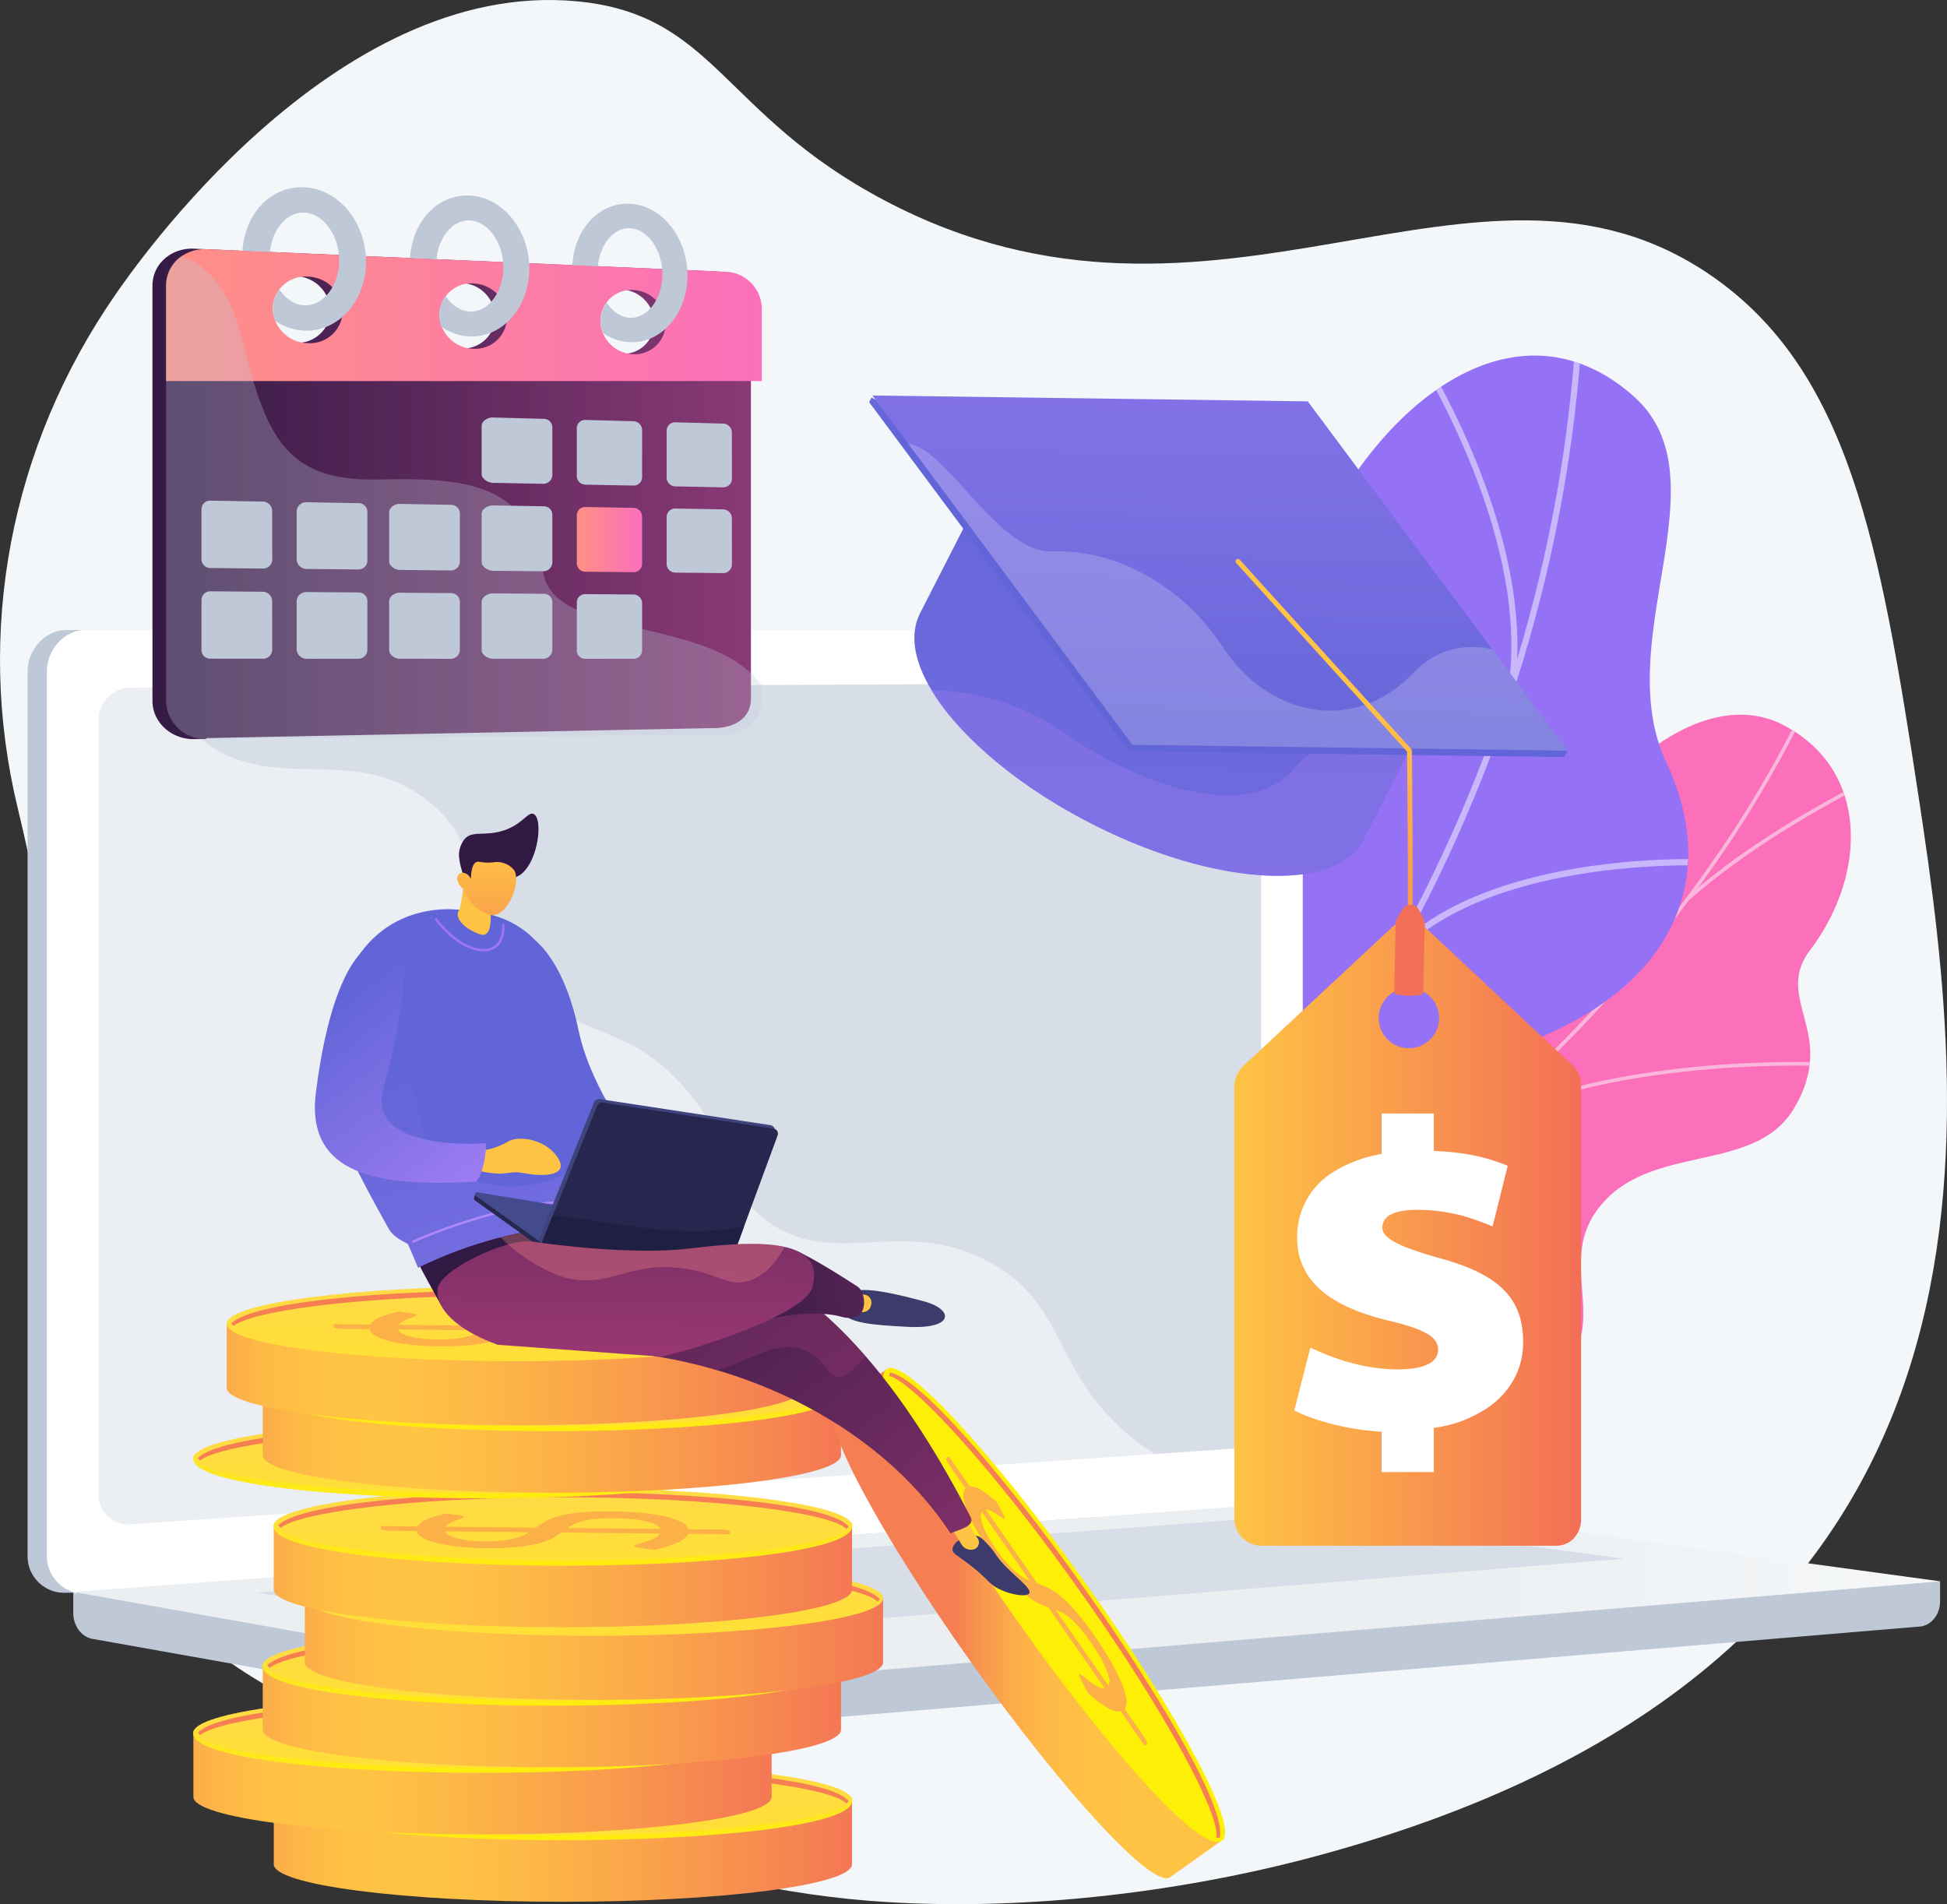 <svg id="Grant_Illustration" data-name="Grant Illustration" xmlns="http://www.w3.org/2000/svg" xmlns:xlink="http://www.w3.org/1999/xlink" width="524.875" height="513.377" viewBox="0 0 524.875 513.377">
  <rect x="0" y="0" width="524.875" height="513.377" fill="#333333" stroke="none"/>
  <defs>
    <style>
      .cls-1 {
        fill: url(#linear-gradient);
      }

      .cls-2 {
        fill: none;
      }

      .cls-3 {
        fill: #f4f7fa;
      }

      .cls-4 {
        clip-path: url(#clip-path);
      }

      .cls-5 {
        fill: url(#linear-gradient-3);
      }

      .cls-6 {
        opacity: 0.5;
      }

      .cls-7 {
        fill: #beb8f2;
      }

      .cls-8 {
        fill: url(#linear-gradient-4);
      }

      .cls-9 {
        clip-path: url(#clip-path-2);
      }

      .cls-10 {
        fill: #fcfdfe;
      }

      .cls-11 {
        fill: url(#linear-gradient-5);
      }

      .cls-12 {
        clip-path: url(#clip-path-3);
      }

      .cls-13, .cls-21 {
        fill: #bfc8d6;
      }

      .cls-14, .cls-16, .cls-79 {
        fill: #fff;
      }

      .cls-15 {
        fill: #d8dee8;
      }

      .cls-16 {
        opacity: 0.48;
      }

      .cls-17 {
        fill: url(#linear-gradient-6);
      }

      .cls-18 {
        fill: url(#linear-gradient-7);
      }

      .cls-19 {
        fill: url(#linear-gradient-8);
      }

      .cls-20 {
        fill: url(#linear-gradient-9);
      }

      .cls-21, .cls-51, .cls-76 {
        opacity: 0.3;
      }

      .cls-22 {
        fill: url(#linear-gradient-10);
      }

      .cls-23 {
        fill: url(#linear-gradient-11);
      }

      .cls-24 {
        fill: url(#linear-gradient-12);
      }

      .cls-25 {
        fill: #fcb048;
      }

      .cls-26 {
        fill: url(#linear-gradient-13);
      }

      .cls-27 {
        fill: url(#linear-gradient-14);
      }

      .cls-28 {
        fill: url(#linear-gradient-15);
      }

      .cls-29 {
        fill: url(#linear-gradient-16);
      }

      .cls-30 {
        fill: url(#linear-gradient-17);
      }

      .cls-31 {
        fill: url(#linear-gradient-20);
      }

      .cls-32 {
        fill: url(#linear-gradient-21);
      }

      .cls-33 {
        fill: url(#linear-gradient-22);
      }

      .cls-34 {
        fill: url(#linear-gradient-23);
      }

      .cls-35 {
        fill: url(#linear-gradient-25);
      }

      .cls-36 {
        fill: url(#linear-gradient-27);
      }

      .cls-37 {
        fill: url(#linear-gradient-29);
      }

      .cls-38 {
        fill: url(#linear-gradient-32);
      }

      .cls-39 {
        fill: url(#linear-gradient-33);
      }

      .cls-40 {
        fill: url(#linear-gradient-35);
      }

      .cls-41 {
        fill: url(#linear-gradient-36);
      }

      .cls-42 {
        fill: url(#linear-gradient-37);
      }

      .cls-43 {
        fill: url(#linear-gradient-41);
      }

      .cls-44 {
        fill: url(#linear-gradient-42);
      }

      .cls-45 {
        fill: url(#linear-gradient-43);
      }

      .cls-46 {
        fill: url(#linear-gradient-44);
      }

      .cls-47 {
        fill: url(#linear-gradient-45);
      }

      .cls-48 {
        fill: url(#linear-gradient-46);
      }

      .cls-49 {
        fill: url(#linear-gradient-47);
      }

      .cls-50 {
        fill: url(#linear-gradient-48);
      }

      .cls-52 {
        fill: url(#linear-gradient-49);
      }

      .cls-53 {
        fill: url(#linear-gradient-50);
      }

      .cls-54 {
        fill: url(#linear-gradient-51);
      }

      .cls-55 {
        fill: url(#linear-gradient-52);
      }

      .cls-56 {
        fill: url(#linear-gradient-53);
      }

      .cls-57 {
        fill: url(#linear-gradient-54);
      }

      .cls-58 {
        fill: url(#linear-gradient-55);
      }

      .cls-59 {
        fill: #9f73f8;
      }

      .cls-60 {
        fill: #ae87f9;
      }

      .cls-61 {
        fill: url(#linear-gradient-56);
      }

      .cls-62 {
        fill: url(#linear-gradient-57);
      }

      .cls-63 {
        fill: url(#linear-gradient-58);
      }

      .cls-64 {
        fill: #26264f;
      }

      .cls-65 {
        fill: #444b8c;
      }

      .cls-66 {
        fill: url(#linear-gradient-59);
      }

      .cls-67 {
        fill: #1f1f44;
      }

      .cls-68 {
        fill: url(#linear-gradient-60);
      }

      .cls-69 {
        fill: url(#linear-gradient-61);
      }

      .cls-70 {
        fill: url(#linear-gradient-62);
      }

      .cls-71 {
        fill: url(#linear-gradient-63);
      }

      .cls-72 {
        fill: url(#linear-gradient-64);
      }

      .cls-73, .cls-74 {
        fill: url(#linear-gradient-65);
      }

      .cls-74, .cls-79 {
        opacity: 0.2;
      }

      .cls-75 {
        fill: url(#linear-gradient-67);
      }

      .cls-76 {
        fill: url(#linear-gradient-68);
      }

      .cls-77 {
        fill: url(#linear-gradient-69);
      }

      .cls-78 {
        fill: url(#linear-gradient-70);
      }

      .cls-80 {
        fill: url(#linear-gradient-71);
      }

      .cls-81 {
        fill: url(#linear-gradient-72);
      }
    </style>
    <linearGradient id="linear-gradient" x1="5.199" y1="0.504" x2="7.102" y2="0.504" gradientUnits="objectBoundingBox">
      <stop offset="0" stop-color="#ffc444"/>
      <stop offset="1" stop-color="#f36f56"/>
    </linearGradient>
    <clipPath id="clip-path">
      <path id="Path_40139" data-name="Path 40139" class="cls-1" d="M1579.949,1394.879l-49.259-25.489s3.8-30.066,25.1-41.644c43.463-23.641,19.719-60.05,12.057-76.786-11.553-25.241-10.729-52.523,22.745-47.267s27.676-53.829,3.142-91.905c-24-37.258,28.369-101.434,87.737-25.565,35.452,45.311,2.688,90.8-8.4,117.71s26.109,48.851-3.273,73.525c-25.1,21.075-56.505,29.66-49.828,56.531S1617.611,1382.433,1579.949,1394.879Z" transform="translate(-1530.69 -1050.841)"/>
    </clipPath>
    <linearGradient id="linear-gradient-3" x1="10.611" y1="-2.5" x2="9.949" y2="-1.588" gradientUnits="objectBoundingBox">
      <stop offset="0" stop-color="#e38ddd"/>
      <stop offset="1" stop-color="#9571f6"/>
    </linearGradient>
    <linearGradient id="linear-gradient-4" x1="-6.164" y1="0.253" x2="-5.655" y2="1.836" gradientUnits="objectBoundingBox">
      <stop offset="0" stop-color="#ff9085"/>
      <stop offset="1" stop-color="#fb6fbb"/>
    </linearGradient>
    <clipPath id="clip-path-2">
      <path id="Path_40149" data-name="Path 40149" class="cls-2" d="M1607.05,1687.794l21.792,44.654s35.565,5.661,40.444-13.368,37.926-18.549,55.465-20.457c47.582-5.168,31.268-58.242,91.643-70.081,16.058-3.148,47.971-3.417,57.526-20.368,10.886-19.322-6.107-28.564,3.71-41.535,15.341-20.277,16.158-48.482-7.034-60.677-22.888-12.037-57.1,14.685-77.366,68.477-18.773,36.613-26.4,38.615-45.794,39.8-13.586.833-50.974-5.908-60.417,15.9s-21,39.324-37.555,34.859C1624.272,1658.2,1607.05,1687.794,1607.05,1687.794Z" transform="translate(-1607.05 -1503.113)"/>
    </clipPath>
    <linearGradient id="linear-gradient-5" x1="-2.973" y1="-0.073" x2="-2.255" y2="0.774" xlink:href="#linear-gradient-3"/>
    <clipPath id="clip-path-3">
      <path id="Path_40156" data-name="Path 40156" class="cls-2" d="M1670.56,1232.825l29.54,73.123c11.555.438,31.9-1.169,30.188-18.205-2.375-23.685,33.165-37.747,48.128-36.678,18.52,1.324,61.661,3.5,58.546-33.154-2.6-30.508-10.289-49.95,22.472-64.569s46.062-41.79,31.424-73.016c-15.4-32.859,16.267-76.591-8.878-98.767-43.812-38.638-100.47,32.875-98.768,99.412s-31.561,40.6-59.615,49.424c-38.3,12.039-9.238,62.268-18.389,81.912C1698.035,1227.706,1681.311,1231.688,1670.56,1232.825Z" transform="translate(-1670.56 -970.668)"/>
    </clipPath>
    <linearGradient id="linear-gradient-6" x1="0.234" y1="0.5" x2="1.234" y2="0.5" gradientUnits="objectBoundingBox">
      <stop offset="0.49" stop-color="#ebeff2"/>
      <stop offset="1" stop-color="#fff"/>
    </linearGradient>
    <linearGradient id="linear-gradient-7" y1="0.5" x2="1" y2="0.5" gradientUnits="objectBoundingBox">
      <stop offset="0" stop-color="#311944"/>
      <stop offset="1" stop-color="#893976"/>
    </linearGradient>
    <linearGradient id="linear-gradient-8" x1="0" y1="0.5" x2="1" y2="0.5" xlink:href="#linear-gradient-4"/>
    <linearGradient id="linear-gradient-9" x1="0" y1="0.5" x2="1" y2="0.5" xlink:href="#linear-gradient-4"/>
    <linearGradient id="linear-gradient-10" x1="-0.085" y1="0.5" x2="1.065" y2="0.5" gradientUnits="objectBoundingBox">
      <stop offset="0" stop-color="#f57e53"/>
      <stop offset="0" stop-color="#f68252"/>
      <stop offset="0.04" stop-color="#f99a4d"/>
      <stop offset="0.08" stop-color="#fcad49"/>
      <stop offset="0.13" stop-color="#feba46"/>
      <stop offset="0.2" stop-color="#ffc244"/>
      <stop offset="0.32" stop-color="#ffc444"/>
      <stop offset="0.45" stop-color="#fdb946"/>
      <stop offset="0.69" stop-color="#f99c4c"/>
      <stop offset="1" stop-color="#f36f56"/>
    </linearGradient>
    <linearGradient id="linear-gradient-11" x1="0.495" y1="0.179" x2="0.556" y2="4.091" gradientUnits="objectBoundingBox">
      <stop offset="0" stop-color="#ffdb44"/>
      <stop offset="1" stop-color="#feef06"/>
    </linearGradient>
    <linearGradient id="linear-gradient-12" x1="0.492" y1="-0.777" x2="0.511" y2="1.296" xlink:href="#linear-gradient-11"/>
    <linearGradient id="linear-gradient-13" x1="-0.485" y1="-38.545" x2="-0.466" y2="-36.114" gradientUnits="objectBoundingBox">
      <stop offset="0" stop-color="#f36f56"/>
      <stop offset="0.31" stop-color="#f99c4c"/>
      <stop offset="0.55" stop-color="#fdb946"/>
      <stop offset="0.68" stop-color="#ffc444"/>
      <stop offset="0.8" stop-color="#ffc244"/>
      <stop offset="0.87" stop-color="#feba46"/>
      <stop offset="0.92" stop-color="#fcad49"/>
      <stop offset="0.96" stop-color="#f99a4d"/>
      <stop offset="1" stop-color="#f68252"/>
      <stop offset="1" stop-color="#f57e53"/>
    </linearGradient>
    <linearGradient id="linear-gradient-14" x1="-0.085" y1="0.5" x2="1.065" y2="0.5" xlink:href="#linear-gradient-10"/>
    <linearGradient id="linear-gradient-15" x1="0.495" y1="0.179" x2="0.556" y2="4.091" xlink:href="#linear-gradient-11"/>
    <linearGradient id="linear-gradient-16" x1="0.492" y1="-0.777" x2="0.511" y2="1.295" xlink:href="#linear-gradient-11"/>
    <linearGradient id="linear-gradient-17" x1="-0.203" y1="-34.9" x2="-0.184" y2="-32.468" xlink:href="#linear-gradient-13"/>
    <linearGradient id="linear-gradient-20" x1="0.492" y1="-0.777" x2="0.511" y2="1.296" xlink:href="#linear-gradient-11"/>
    <linearGradient id="linear-gradient-21" x1="-0.446" y1="-31.264" x2="-0.427" y2="-28.833" xlink:href="#linear-gradient-13"/>
    <linearGradient id="linear-gradient-22" x1="-0.085" y1="0.5" x2="1.065" y2="0.5" xlink:href="#linear-gradient-10"/>
    <linearGradient id="linear-gradient-23" x1="0.495" y1="0.178" x2="0.556" y2="4.091" xlink:href="#linear-gradient-11"/>
    <linearGradient id="linear-gradient-25" x1="-0.594" y1="-27.624" x2="-0.575" y2="-25.192" xlink:href="#linear-gradient-13"/>
    <linearGradient id="linear-gradient-27" x1="0.495" y1="0.179" x2="0.556" y2="4.091" xlink:href="#linear-gradient-11"/>
    <linearGradient id="linear-gradient-29" x1="-0.485" y1="-23.685" x2="-0.466" y2="-21.254" xlink:href="#linear-gradient-13"/>
    <linearGradient id="linear-gradient-32" x1="0.492" y1="-0.777" x2="0.511" y2="1.296" xlink:href="#linear-gradient-11"/>
    <linearGradient id="linear-gradient-33" x1="-0.203" y1="-20.04" x2="-0.184" y2="-17.608" xlink:href="#linear-gradient-13"/>
    <linearGradient id="linear-gradient-35" x1="0.495" y1="0.179" x2="0.556" y2="4.091" xlink:href="#linear-gradient-11"/>
    <linearGradient id="linear-gradient-36" x1="0.492" y1="-0.777" x2="0.511" y2="1.295" xlink:href="#linear-gradient-11"/>
    <linearGradient id="linear-gradient-37" x1="-0.446" y1="-16.405" x2="-0.427" y2="-13.973" xlink:href="#linear-gradient-13"/>
    <linearGradient id="linear-gradient-41" x1="-0.32" y1="-12.761" x2="-0.301" y2="-10.329" xlink:href="#linear-gradient-13"/>
    <linearGradient id="linear-gradient-42" x1="0.349" y1="-0.574" x2="2.054" y2="-0.574" xlink:href="#linear-gradient-10"/>
    <linearGradient id="linear-gradient-43" x1="1.231" y1="-0.774" x2="1.334" y2="-0.154" xlink:href="#linear-gradient-11"/>
    <linearGradient id="linear-gradient-44" x1="1.229" y1="-0.801" x2="1.26" y2="-0.61" xlink:href="#linear-gradient-11"/>
    <linearGradient id="linear-gradient-45" x1="-4.929" y1="-0.55" x2="-4.896" y2="-0.357" xlink:href="#linear-gradient-13"/>
    <linearGradient id="linear-gradient-46" x1="-12.567" y1="-3.607" x2="-11.426" y2="-3.607" gradientUnits="objectBoundingBox">
      <stop offset="0" stop-color="#40447e"/>
      <stop offset="1" stop-color="#3c3b6b"/>
    </linearGradient>
    <linearGradient id="linear-gradient-47" x1="14.616" y1="-13.874" x2="48.998" y2="12.739" xlink:href="#linear-gradient"/>
    <linearGradient id="linear-gradient-48" x1="0.548" y1="-0.254" x2="1.816" y2="0.759" gradientUnits="objectBoundingBox">
      <stop offset="0" stop-color="#311944"/>
      <stop offset="1" stop-color="#a03976"/>
    </linearGradient>
    <linearGradient id="linear-gradient-49" x1="-1.487" y1="0.5" x2="-0.487" y2="0.5" xlink:href="#linear-gradient-48"/>
    <linearGradient id="linear-gradient-50" x1="0.632" y1="0.653" x2="4.126" y2="-0.312" xlink:href="#linear-gradient-7"/>
    <linearGradient id="linear-gradient-51" x1="4.044" y1="1.688" x2="2.735" y2="0.356" gradientUnits="objectBoundingBox">
      <stop offset="0" stop-color="#aa80f9"/>
      <stop offset="1" stop-color="#6165d7"/>
    </linearGradient>
    <linearGradient id="linear-gradient-52" x1="0.103" y1="-1.499" x2="0.602" y2="-0.739" xlink:href="#linear-gradient-51"/>
    <linearGradient id="linear-gradient-53" x1="1.548" y1="0.814" x2="1.322" y2="-0.007" xlink:href="#linear-gradient-51"/>
    <linearGradient id="linear-gradient-54" x1="2.947" y1="-0.105" x2="6.306" y2="-2.276" xlink:href="#linear-gradient"/>
    <linearGradient id="linear-gradient-55" x1="0.708" y1="1.357" x2="0.119" y2="0.3" xlink:href="#linear-gradient-51"/>
    <linearGradient id="linear-gradient-56" x1="6.673" y1="1.047" x2="6.796" y2="-0.559" xlink:href="#linear-gradient"/>
    <linearGradient id="linear-gradient-57" x1="-8.862" y1="1.276" x2="-9.668" y2="-0.552" gradientUnits="objectBoundingBox">
      <stop offset="0" stop-color="#311944"/>
      <stop offset="1" stop-color="#6b3976"/>
    </linearGradient>
    <linearGradient id="linear-gradient-58" x1="3.863" y1="-0.235" x2="3.827" y2="2.934" xlink:href="#linear-gradient"/>
    <linearGradient id="linear-gradient-59" x1="1.202" y1="0.093" x2="2.059" y2="0.093" xlink:href="#linear-gradient-46"/>
    <linearGradient id="linear-gradient-60" x1="-3.734" y1="1.836" x2="-2.741" y2="1.836" xlink:href="#linear-gradient-46"/>
    <linearGradient id="linear-gradient-61" x1="16.482" y1="-8.354" x2="79.664" y2="50.838" xlink:href="#linear-gradient"/>
    <linearGradient id="linear-gradient-62" x1="-0.719" y1="-0.462" x2="4.116" y2="-1.116" xlink:href="#linear-gradient-48"/>
    <linearGradient id="linear-gradient-63" x1="-0.569" y1="-3.05" x2="-0.823" y2="1.224" xlink:href="#linear-gradient-48"/>
    <linearGradient id="linear-gradient-64" x1="0.779" y1="0.047" x2="1.982" y2="-1.422" xlink:href="#linear-gradient-4"/>
    <linearGradient id="linear-gradient-65" x1="0" y1="0.5" x2="1" y2="0.5" xlink:href="#linear-gradient"/>
    <linearGradient id="linear-gradient-67" x1="-2.194" y1="6.092" x2="-1.999" y2="-0.39" xlink:href="#linear-gradient-51"/>
    <linearGradient id="linear-gradient-68" x1="-2.365" y1="-0.662" x2="-2.349" y2="-1.818" xlink:href="#linear-gradient-51"/>
    <linearGradient id="linear-gradient-69" x1="-1.461" y1="-1.063" x2="-1.535" y2="0.01" xlink:href="#linear-gradient-51"/>
    <linearGradient id="linear-gradient-70" x1="-1.482" y1="-1.382" x2="-1.58" y2="1.041" xlink:href="#linear-gradient-51"/>
    <linearGradient id="linear-gradient-71" x1="-2.7" y1="-0.011" x2="-2.809" y2="1.009" xlink:href="#linear-gradient"/>
    <linearGradient id="linear-gradient-72" x1="-27.595" y1="4.284" x2="-26.616" y2="1.222" xlink:href="#linear-gradient"/>
  </defs>
  <path id="Path_40129" data-name="Path 40129" class="cls-3" d="M929.037,657.855c-10.347-67.726-18.653-114.531-56.011-140.178C810,474.416,739.619,544.646,650.343,497.52c-43.961-23.208-45.609-50.1-82.836-53.674-65.862-6.318-119.8,72.292-124.473,79.021-28.4,40.955-37.889,90.9-26.369,138.507,7.478,30.915,12.53,62.921,11.144,94.7-2.413,55.3-1.026,106.93,52.645,139.907,47.922,29.448,108.232,55.42,165.769,59.97,39.1,3.092,82.951-1.911,120.638-12.091C958.92,891.984,943.264,750.975,929.037,657.855Z" transform="translate(-411.882 -443.485)"/>
  <path id="Path_40130" data-name="Path 40130" class="cls-1" d="M1579.949,1394.879l-49.259-25.489s3.8-30.066,25.1-41.644c43.463-23.641,19.719-60.05,12.057-76.786-11.553-25.241-10.729-52.523,22.745-47.267s27.676-53.829,3.142-91.905c-24-37.258,28.369-101.434,87.737-25.565,35.452,45.311,2.688,90.8-8.4,117.71s26.109,48.851-3.273,73.525c-25.1,21.075-56.505,29.66-49.828,56.531S1617.611,1382.433,1579.949,1394.879Z" transform="translate(-1327.231 -940.391)"/>
  <g id="Group_34472" data-name="Group 34472" class="cls-4" transform="translate(203.459 110.45)">
    <path id="Path_40131" data-name="Path 40131" class="cls-5" d="M1579.949,1394.879l-49.259-25.489s3.8-30.066,25.1-41.645c43.463-23.641,19.719-60.05,12.057-76.786-11.553-25.241-9.951-49.3,19.988-49.955,33.872-.74,30.433-51.143,5.9-89.217-24-37.258,28.369-101.434,87.737-25.565,35.452,45.311,2.688,90.8-8.4,117.71s26.109,48.851-3.273,73.525c-25.1,21.075-56.505,29.66-49.828,56.531S1617.611,1382.433,1579.949,1394.879Z" transform="translate(-1530.69 -1050.841)"/>
    <g id="Group_34471" data-name="Group 34471" class="cls-6" transform="translate(20.16 -3.212)">
      <path id="Path_40132" data-name="Path 40132" class="cls-7" d="M1667.147,1373.97l-.927-.718c.445-.573,44.683-58.144,71.328-128.441,24.55-64.762,38.755-153.888-32.977-210.721l.727-.909c31.932,25.3,49.782,58.988,53.056,100.132,2.617,32.866-4.017,70.53-19.718,111.945C1711.925,1315.7,1667.591,1373.4,1667.147,1373.97Z" transform="translate(-1661.734 -1033.18)"/>
      <path id="Path_40133" data-name="Path 40133" class="cls-7" d="M2171.966,1278.636l-.966-.658c22.046-32.132,34.2-87.69,34.327-88.248l1.144.247C2206.351,1190.532,2194.141,1246.316,2171.966,1278.636Z" transform="translate(-2074.718 -1161.261)"/>
      <path id="Path_40134" data-name="Path 40134" class="cls-7" d="M1880.235,1314.067c-23.721-39.922-61.841-46.373-62.225-46.442l.182-1.155c.387.06,39.035,6.587,63.047,47Z" transform="translate(-1785.92 -1224.045)"/>
      <path id="Path_40135" data-name="Path 40135" class="cls-7" d="M1735.886,1981.046c13.741-55.043-46.718-101.571-47.346-101.974l.569-1.022c.653.338,61.776,47.747,47.913,103.28Z" transform="translate(-1679.995 -1724.407)"/>
      <path id="Path_40136" data-name="Path 40136" class="cls-7" d="M2005.679,2183.269l-.909-.74c22.835-28.091,68.2-32.083,68.646-32.119l.095,1.166C2073.06,2151.608,2028.195,2155.569,2005.679,2183.269Z" transform="translate(-1938.717 -1947.238)"/>
      <path id="Path_40137" data-name="Path 40137" class="cls-7" d="M1652.8,2627.553c8.365-19.858-11.053-49.066-11.249-49.359l.971-.655c.82,1.217,19.978,30.024,11.357,50.468Z" transform="translate(-1641.55 -2296.692)"/>
      <path id="Path_40138" data-name="Path 40138" class="cls-7" d="M1757.795,2682.089l-.935-.706c10.267-13.6,41.417-18.549,51.646-20.186,1.446-.231,2.7-.429,2.91-.508l.42,1.091a27.252,27.252,0,0,1-3.146.571C1798.579,2663.969,1767.78,2668.865,1757.795,2682.089Z" transform="translate(-1735.891 -2364.721)"/>
    </g>
  </g>
  <path id="Path_40140" data-name="Path 40140" class="cls-8" d="M1689.091,1664.981c-14.481-3.9-26.145,4.783-33.6,12.391a15.286,15.286,0,0,1,.118,3.781c-.049,13.4,2.784,19.12,4.819,32.332.438,2.844,4.264,10.8,6.036,13.948l3.4,5.819s34.188,4.837,39.059-14.185,37.926-18.549,55.465-20.457c10.769-1.169,15.319-5.154,19.207-6.219,41.155-11.275,56.16-1.32,67.286-13.208,12.288-13.123-2.479-29.006,10.135-43.989,14.243-16.912,42.634-8.02,52.536-27.042a28.1,28.1,0,0,0,3.728-11.546c.926-12.07-7.651-19.9-.018-29.988,15.341-20.277,16.158-48.482-7.034-60.677-22.888-12.037-57.1,14.685-77.366,68.477-18.773,36.613-26.4,38.615-45.794,39.8-13.586.833-50.974-5.908-60.415,15.9S1705.643,1669.446,1689.091,1664.981Z" transform="translate(-1429.335 -1310.4)"/>
  <g id="Group_34474" data-name="Group 34474" class="cls-9" transform="translate(217.346 192.697)">
    <g id="Group_34473" data-name="Group 34473" class="cls-6" transform="translate(11.735 -17.124)">
      <path id="Path_40141" data-name="Path 40141" class="cls-10" d="M1671.58,1629.768l.326.931c5.152-1.742,10.322-3.57,15.37-5.427,37.376-13.763,71.99-30.786,102.884-50.6a432.313,432.313,0,0,0,70.97-56.533,372.343,372.343,0,0,0,44.594-53.069,308.483,308.483,0,0,0,23.154-39.36c1.113-2.279,2.128-4.683,3.108-7.007,1.307-3.092,2.659-6.3,4.255-9.233l-.807-.52c-1.619,2.973-2.979,6.2-4.3,9.316-.975,2.311-1.984,4.7-3.092,6.96a307.554,307.554,0,0,1-23.084,39.244,371.554,371.554,0,0,1-44.489,52.941,431.925,431.925,0,0,1-70.828,56.42c-30.842,19.78-65.4,36.776-102.72,50.517C1681.889,1626.205,1676.726,1628.027,1671.58,1629.768Z" transform="translate(-1671.58 -1408.95)"/>
      <path id="Path_40142" data-name="Path 40142" class="cls-10" d="M2564.66,2039.63l.576.793c30.982-24.294,98.894-21.511,99.576-21.479v-.975C2664.118,2017.939,2595.89,2015.14,2564.66,2039.63Z" transform="translate(-2402.25 -1907.126)"/>
      <path id="Path_40143" data-name="Path 40143" class="cls-10" d="M2054.75,2161.742l.487.853c23.021-13.8,31.132-67.593,31.21-68.135l-.909-.2C2085.456,2094.8,2077.411,2148.156,2054.75,2161.742Z" transform="translate(-1985.069 -1969.634)"/>
      <path id="Path_40144" data-name="Path 40144" class="cls-10" d="M1979.05,2484.852l.342.924c16.447-5.97,42.372-4.646,73.009,3.728,1.54.42,1.54.42,1.706.364l-.333-.927.166.464v-.484c-.105-.016-.687-.182-1.362-.364C2021.776,2480.138,1995.662,2478.822,1979.05,2484.852Z" transform="translate(-1923.135 -2286.144)"/>
      <path id="Path_40145" data-name="Path 40145" class="cls-10" d="M1723,2416.3l.573.8c15.29-11.884,15.55-42.372,15.552-42.67l-.924-.056C1738.2,2374.666,1737.941,2404.688,1723,2416.3Z" transform="translate(-1713.649 -2198.805)"/>
      <path id="Path_40146" data-name="Path 40146" class="cls-10" d="M1672.951,2626.883c15.721.707,32.006,6.2,49.8,16.792l.42-.844c-17.922-10.673-34.352-16.208-50.226-16.921Z" transform="translate(-1672.693 -2404.602)"/>
      <path id="Path_40147" data-name="Path 40147" class="cls-10" d="M2912.63,1635.674l.615.762c16.459-14.565,37.16-25.641,43.963-29.278,1.637-.882,2.224-1.195,2.406-1.342l-.586-.786c-.14.111-1.082.615-2.273,1.251C2949.93,1609.935,2929.164,1621.044,2912.63,1635.674Z" transform="translate(-2686.94 -1569.372)"/>
      <path id="Path_40148" data-name="Path 40148" class="cls-10" d="M2784.91,1647.728l.791.546c10.691-18.076.611-60.985.182-62.8l-.895.182C2785.088,1586.112,2795.4,1629.988,2784.91,1647.728Z" transform="translate(-2582.447 -1553.369)"/>
    </g>
  </g>
  <path id="Path_40150" data-name="Path 40150" class="cls-11" d="M1604.234,1245.558c1.637,2.986-21.511,26.825,2.864,27.765,6.09.235,25.061-4.255,35.087,18.7l5.839,13.37c11.69-.122,22.684-2.4,21.155-17.654-2.375-23.685,33.165-37.747,48.128-36.678,18.52,1.324,61.661,3.5,58.546-33.152-2.595-30.51-10.289-49.952,22.472-64.571s46.062-41.79,31.424-73.016c-15.4-32.859,16.267-76.591-8.878-98.767-43.812-38.638-100.471,32.875-98.768,99.412s-31.561,40.6-59.615,49.424a50.734,50.734,0,0,0-10.66,5.534c-25.936,17.685-19.095,49.351-34.007,79.834C1597.467,1257.315,1601.472,1240.53,1604.234,1245.558Z" transform="translate(-1380.556 -874.798)"/>
  <g id="Group_34476" data-name="Group 34476" class="cls-12" transform="translate(228.895 95.87)">
    <g id="Group_34475" data-name="Group 34475" class="cls-6" transform="translate(24.838 -6.956)">
      <path id="Path_40151" data-name="Path 40151" class="cls-10" d="M1807.14,1231.718l.909,1.442c98.952-64.327,164.816-179.49,171.888-300.559l-1.637-.182C1971.272,1052.973,1905.679,1167.662,1807.14,1231.718Z" transform="translate(-1807.14 -932.42)"/>
      <path id="Path_40152" data-name="Path 40152" class="cls-10" d="M2086.55,2333.032l.627,1.58c43.336-16.6,92.7,9.494,93.191,9.76l.7-1.49C2180.574,2342.614,2130.568,2316.169,2086.55,2333.032Z" transform="translate(-2035.738 -2073.729)"/>
      <path id="Path_40153" data-name="Path 40153" class="cls-10" d="M1905.38,1958.674l1.273,1.122c29.9-36.765,1.846-122.86,1.56-123.726l-1.546.476C1906.948,1837.4,1934.717,1922.609,1905.38,1958.674Z" transform="translate(-1887.515 -1671.738)"/>
      <path id="Path_40154" data-name="Path 40154" class="cls-10" d="M2479,1741.338l1.182,1.226c26.149-26.843,84.116-23.734,84.7-23.7l.015-1.686C2564.309,1717.142,2505.636,1714,2479,1741.338Z" transform="translate(-2356.82 -1574.363)"/>
      <path id="Path_40155" data-name="Path 40155" class="cls-10" d="M2526.4,1039.957l1.617.34c6.585-43.568-26.914-94.309-27.254-94.817l-1.333.909C2499.766,946.893,2532.882,997.068,2526.4,1039.957Z" transform="translate(-2373.534 -943.105)"/>
    </g>
  </g>
  <path id="Path_40157" data-name="Path 40157" class="cls-13" d="M1023.768,2768.27l-503.258-4.35v12.872c0,3.494,2.195,6.463,5.168,6.992l142.306,25.347a19.774,19.774,0,0,0,5.106.238l345.209-28.9c3.081-.258,5.468-3.239,5.468-6.827Z" transform="translate(-500.756 -2341.94)"/>
  <path id="Path_40158" data-name="Path 40158" class="cls-13" d="M791.314,1387.646v215.315a11,11,0,0,1-2.382,7.13,8.5,8.5,0,0,1-5.89,3.228l-231.2,17.309-86.173,6.625h-.013l-.584-.231H463.2a9.864,9.864,0,0,1-10.449-10.142v-238.2c0-5.945,4.8-11.208,10.52-11.208H783.127C787.848,1377.47,791.314,1382.273,791.314,1387.646Z" transform="translate(-445.318 -1207.621)"/>
  <path id="Path_40159" data-name="Path 40159" class="cls-14" d="M820.012,1387.646v215.315a10.561,10.561,0,0,1-5.368,9.486c-.047.024-.035.047-.082.071a7.685,7.685,0,0,1-.909.395l-.2.076c-.058.015-.109.033-.16.046a7.78,7.78,0,0,1-1.577.286l-1.62-.033-230.154,16.8h0l-88.077,6.632a9.865,9.865,0,0,1-2.47.224c-.078-.013-.149.305-.227.305h-.013c-.195,0-.406-.364-.6-.418a10.157,10.157,0,0,1-7.092-9.964V1388.677c0-5.945,4.69-11.208,10.415-11.208H811.719C816.438,1377.47,820.012,1382.273,820.012,1387.646Z" transform="translate(-468.807 -1207.621)"/>
  <path id="Path_40160" data-name="Path 40160" class="cls-15" d="M864.45,1662.393l-297.916,20.453a7.948,7.948,0,0,1-8.443-8.209V1466.1a8.671,8.671,0,0,1,8.443-8.825L864.45,1456c3.89-.018,7.036,3.553,7.036,7.974v189.932C871.486,1658.326,868.34,1662.125,864.45,1662.393Z" transform="translate(-531.502 -1271.87)"/>
  <path id="Path_40161" data-name="Path 40161" class="cls-14" d="M1447.067,1397.741a3.7,3.7,0,1,1-3.679-4A3.862,3.862,0,0,1,1447.067,1397.741Z" transform="translate(-1252.787 -1220.933)"/>
  <path id="Path_40162" data-name="Path 40162" class="cls-16" d="M491.957,1638.868,810.2,1615.44l1.62-.118a8.614,8.614,0,0,0,5.638-2.852c-22.9-1.253-37.125-9.38-46.3-17.778-18.427-16.863-15.23-33.494-35.1-44.581-24.785-13.821-44.274,3.693-63.081-13.6-11.4-10.482-5.8-18.3-19.833-33.963-15.539-17.351-25.658-11.519-41.281-27.133-19.746-19.744-9.869-35.1-26.878-49.282-20.635-17.2-42.888-1.273-62.532-17.773-8.471-7.112-13.121-17.458-15.547-28.453h-14.95a10.581,10.581,0,0,0-10.378,10.766v238.19A9.7,9.7,0,0,0,491.957,1638.868Z" transform="translate(-468.905 -1209.618)"/>
  <path id="Path_40163" data-name="Path 40163" class="cls-17" d="M858.74,2666.925l-338.23,24.783,147.483,26.267a19.784,19.784,0,0,0,5.106.238l350.678-29.356-159.657-21.764A25.705,25.705,0,0,0,858.74,2666.925Z" transform="translate(-500.756 -2262.527)"/>
  <path id="Path_40164" data-name="Path 40164" class="cls-15" d="M791.9,2710.482l281.586-20.942,87.148,11.784-279.16,22.386Z" transform="translate(-722.792 -2281.087)"/>
  <path id="Path_40165" data-name="Path 40165" class="cls-18" d="M799.243,828.317a10.294,10.294,0,0,0-9.8-10.153l-140.38-6.1c-6.085-.266-11.155,4.166-11.155,9.9V934.006c0,5.732,5.054,10.338,11.139,10.289l3.288-.036.155-.245,136.852-2.7c5.41-.046,9.9-2.606,9.9-7.978Zm-122.788,9.111a9.661,9.661,0,0,1-9.482-9.335,8.822,8.822,0,0,1,9.482-8.622,9.64,9.64,0,0,1,9.413,9.331A8.817,8.817,0,0,1,676.456,837.428Zm44.745,1.526a9.389,9.389,0,0,1-9.149-9.162,8.578,8.578,0,0,1,9.149-8.476,9.376,9.376,0,0,1,9.082,9.16A8.579,8.579,0,0,1,721.2,838.953Zm43.19,1.468a9.14,9.14,0,0,1-8.833-9,8.352,8.352,0,0,1,8.833-8.336,9.132,9.132,0,0,1,8.771,9,8.33,8.33,0,0,1-8.771,8.323Z" transform="translate(-596.806 -745.023)"/>
  <path id="Path_40166" data-name="Path 40166" class="cls-19" d="M818.679,848.423V828.975a10.071,10.071,0,0,0-9.658-10.022l-139.887-6.087a11.033,11.033,0,0,0-6.818,1.871,9.565,9.565,0,0,0-4.235,7.907v25.778ZM784,823.873a9.128,9.128,0,0,1,8.749,8.987A8.332,8.332,0,0,1,784,841.183a9.136,9.136,0,0,1-8.814-8.984A8.339,8.339,0,0,1,784,823.871ZM740.916,822.1a9.374,9.374,0,0,1,9.06,9.151,8.557,8.557,0,0,1-9.06,8.465,9.389,9.389,0,0,1-9.129-9.147,8.569,8.569,0,0,1,9.129-8.471Zm-44.629-1.835a9.633,9.633,0,0,1,9.387,9.322,8.794,8.794,0,0,1-9.387,8.611,9.646,9.646,0,0,1-9.456-9.318A8.8,8.8,0,0,1,696.287,820.268Z" transform="translate(-613.308 -745.684)"/>
  <path id="Path_40168" data-name="Path 40168" class="cls-13" d="M1144.916,1065.164a2.3,2.3,0,0,0-2.24-2.364l-13.854-.364c-1.324-.035-2.971.971-2.971,2.257v12.977c0,1.284,1.711,2.364,3.035,2.384l13.47.258a2.459,2.459,0,0,0,2.561-2.266Z" transform="translate(-996.012 -949.877)"/>
  <path id="Path_40169" data-name="Path 40169" class="cls-13" d="M1284.563,1068.75a2.413,2.413,0,0,0-2.364-2.348l-12.957-.338a2.208,2.208,0,0,0-2.284,2.251v12.848a2.308,2.308,0,0,0,2.268,2.344l13.013.249a2.251,2.251,0,0,0,2.319-2.248Z" transform="translate(-1111.459 -952.845)"/>
  <path id="Path_40170" data-name="Path 40170" class="cls-13" d="M1417.7,1072.24a2.431,2.431,0,0,0-2.364-2.328l-12.844-.346a2.285,2.285,0,0,0-2.382,2.215v12.73a2.382,2.382,0,0,0,2.335,2.333l12.875.253a2.312,2.312,0,0,0,2.39-2.217Z" transform="translate(-1220.397 -955.711)"/>
  <path id="Path_40171" data-name="Path 40171" class="cls-13" d="M1144.916,1195.389a2.28,2.28,0,0,0-2.24-2.348l-13.854-.233c-1.324-.022-2.971.995-2.971,2.279v12.977c0,1.286,1.711,2.348,3.035,2.364l13.47.133a2.484,2.484,0,0,0,2.561-2.286Z" transform="translate(-996.012 -1056.541)"/>
  <path id="Path_40172" data-name="Path 40172" class="cls-20" d="M1284.563,1197.729a2.384,2.384,0,0,0-2.364-2.328l-12.957-.215a2.231,2.231,0,0,0-2.284,2.271v12.848a2.28,2.28,0,0,0,2.268,2.322l13.013.125a2.277,2.277,0,0,0,2.319-2.268Z" transform="translate(-1111.459 -1058.487)"/>
  <path id="Path_40173" data-name="Path 40173" class="cls-13" d="M1417.7,1199.93a2.4,2.4,0,0,0-2.364-2.306l-12.844-.225a2.308,2.308,0,0,0-2.382,2.235v12.73a2.364,2.364,0,0,0,2.335,2.313l12.875.131a2.337,2.337,0,0,0,2.39-2.237Z" transform="translate(-1220.397 -1060.296)"/>
  <path id="Path_40174" data-name="Path 40174" class="cls-13" d="M729.589,1188.368a2.6,2.6,0,0,0-2.613-2.431l-14-.249a2.331,2.331,0,0,0-2.446,2.348v13.379a2.379,2.379,0,0,0,2.4,2.43l14.135.149a2.441,2.441,0,0,0,2.546-2.346Z" transform="translate(-656.217 -1050.713)"/>
  <path id="Path_40175" data-name="Path 40175" class="cls-13" d="M870.706,1190.761a2.364,2.364,0,0,0-2.353-2.4l-14.021-.238a2.564,2.564,0,0,0-2.691,2.328V1203.7a2.711,2.711,0,0,0,2.748,2.406l13.839.135a2.4,2.4,0,0,0,2.479-2.335Z" transform="translate(-771.668 -1052.712)"/>
  <path id="Path_40176" data-name="Path 40176" class="cls-13" d="M1007.807,1193.176a2.364,2.364,0,0,0-2.348-2.384l-13.912-.244c-1.351-.022-2.808,1-2.808,2.3v13.11c0,1.3,1.491,2.364,2.842,2.382l13.679.147a2.454,2.454,0,0,0,2.546-2.3Z" transform="translate(-883.836 -1054.692)"/>
  <path id="Path_40177" data-name="Path 40177" class="cls-13" d="M1144.916,1325.651a2.251,2.251,0,0,0-2.24-2.324l-13.854-.107c-1.324,0-2.971,1.017-2.971,2.3V1338.5c0,1.286,1.711,2.339,3.035,2.339h13.47a2.512,2.512,0,0,0,2.561-2.308Z" transform="translate(-996.012 -1163.237)"/>
  <path id="Path_40178" data-name="Path 40178" class="cls-13" d="M1284.563,1326.7a2.364,2.364,0,0,0-2.364-2.306l-12.957-.093a2.255,2.255,0,0,0-2.284,2.291v12.85a2.255,2.255,0,0,0,2.268,2.3h13.013a2.3,2.3,0,0,0,2.319-2.29Z" transform="translate(-1111.459 -1164.12)"/>
  <path id="Path_40179" data-name="Path 40179" class="cls-13" d="M729.588,1322.654a2.57,2.57,0,0,0-2.613-2.408l-14-.113a2.364,2.364,0,0,0-2.446,2.364v13.379a2.351,2.351,0,0,0,2.39,2.417l14.135.013a2.469,2.469,0,0,0,2.546-2.364Z" transform="translate(-656.216 -1160.711)"/>
  <path id="Path_40180" data-name="Path 40180" class="cls-13" d="M870.706,1323.7a2.337,2.337,0,0,0-2.353-2.364l-14.021-.105a2.593,2.593,0,0,0-2.691,2.353v13.241a2.682,2.682,0,0,0,2.748,2.382h13.839a2.426,2.426,0,0,0,2.479-2.364Z" transform="translate(-771.668 -1161.608)"/>
  <path id="Path_40181" data-name="Path 40181" class="cls-13" d="M1007.807,1324.706a2.346,2.346,0,0,0-2.348-2.364l-13.912-.113c-1.351-.011-2.808,1.022-2.808,2.32v13.11c0,1.3,1.491,2.364,2.842,2.364l13.679.018a2.482,2.482,0,0,0,2.546-2.321Z" transform="translate(-883.836 -1162.427)"/>
  <path id="Path_40182" data-name="Path 40182" class="cls-13" d="M788.081,721.092c-8.769-.444-16.027,6.694-16.731,17.1l7.409.322c.606-6.219,4.634-10.822,9.322-10.6,5.068.242,9.333,6.132,9.333,12.893s-4.264,12.3-9.333,12.1c-2.639-.1-5.068-1.749-6.8-4.259a8.6,8.6,0,0,0-1.091,8.5,15.3,15.3,0,0,0,7.892,2.579c9.164.324,16.569-8,16.569-18.611S797.244,721.554,788.081,721.092Z" transform="translate(-705.979 -670.592)"/>
  <path id="Path_40183" data-name="Path 40183" class="cls-13" d="M1035.859,733.366c-8.467-.429-15.472,6.592-16.149,16.818l7.149.311c.584-6.11,4.474-10.635,9-10.418,4.892.235,9.009,6.018,9.009,12.661s-4.117,12.086-9.009,11.9c-2.546-.1-4.894-1.715-6.563-4.183a8.567,8.567,0,0,0-1.057,8.349,14.583,14.583,0,0,0,7.62,2.528c8.845.313,16-7.882,16-18.3S1044.7,733.813,1035.859,733.366Z" transform="translate(-909.174 -680.635)"/>
  <path id="Path_40184" data-name="Path 40184" class="cls-13" d="M1275.893,745.511c-8.171-.413-14.93,6.489-15.583,16.534l6.9.3c.562-6,4.315-10.451,8.683-10.242,4.728.226,8.7,5.9,8.7,12.432s-3.97,11.879-8.7,11.7c-2.459-.093-4.728-1.682-6.334-4.1a8.538,8.538,0,0,0-1.018,8.205,13.922,13.922,0,0,0,7.352,2.479c8.547.3,15.443-7.754,15.443-17.989S1284.429,745.949,1275.893,745.511Z" transform="translate(-1106.02 -690.572)"/>
  <path id="Path_40185" data-name="Path 40185" class="cls-21" d="M818.687,938.673v3.533A9.744,9.744,0,0,1,809.028,952L669,953.13a10.528,10.528,0,0,1-10.911-10.28V830.855a9.638,9.638,0,0,1,4.183-7.965c5.57,2,12.742,7.592,16.414,22.744,6.478,26.7,12.051,38.1,37.025,37.535,15.963-.364,28.206.364,35.825,7.407,4.1,3.77,6.883,9.373,8.205,17.614.773,4.823,4.237,7.9,9.18,10.155,4.841,2.215,11.131,3.637,17.678,5.179C798.634,926.339,812.085,929.534,818.687,938.673Z" transform="translate(-613.316 -753.894)"/>
  <path id="Path_40186" data-name="Path 40186" class="cls-22" d="M817.71,3112.23v17.287c0,5.586,34.9,10.116,77.944,10.116s77.946-4.53,77.946-10.116V3112.23Z" transform="translate(-743.909 -2626.909)"/>
  <path id="Path_40187" data-name="Path 40187" class="cls-23" d="M973.6,3066.717c0,5.587-34.9,10.115-77.946,10.115s-77.944-4.528-77.944-10.115,34.9-10.116,77.944-10.116S973.6,3061.13,973.6,3066.717Z" transform="translate(-743.909 -2581.396)"/>
  <path id="Path_40188" data-name="Path 40188" class="cls-24" d="M895.45,3118.918c-38.124,0-77.99-3.637-77.99-10.664,0-.386.138-1.064.524-1.064s.22.531.22.909c0,4.454,31.724,9.417,77.246,9.417s77.248-4.963,77.248-9.417c0-.385.065-.747.451-.747s.293.515.293.909C973.441,3115.282,933.581,3118.918,895.45,3118.918Z" transform="translate(-743.704 -2622.785)"/>
  <path id="Path_40189" data-name="Path 40189" class="cls-25" d="M1018.1,3095.549c.766-.529,1.578-1.051,2.45-1.567a15.394,15.394,0,0,1,3.35-1.4,31.858,31.858,0,0,1,5.137-1.017,64.745,64.745,0,0,1,7.7-.417q4.519-.022,8.483.288a57.832,57.832,0,0,1,6.976.924,21.3,21.3,0,0,1,4.9,1.518,3.853,3.853,0,0,1,2.239,2.077l8.776.087a8.741,8.741,0,0,1,1.682.156c.489.1.727.226.727.38v.727l-11.275-.109a5.677,5.677,0,0,1-3.024,2.43,31.2,31.2,0,0,1-6.183,1.909l-4.11-.573a4.822,4.822,0,0,1-.909-.215c-.236-.085-.351-.182-.353-.282q0-.209.953-.477t2.153-.662a21.541,21.541,0,0,0,2.353-.931,3.3,3.3,0,0,0,1.546-1.273l-26.631-.265a24.793,24.793,0,0,1-2.353,1.519,15.366,15.366,0,0,1-3.455,1.342,36.09,36.09,0,0,1-5.357.968,75.939,75.939,0,0,1-8.08.4c-2.442.011-4.817-.082-7.145-.278a48.663,48.663,0,0,1-6.2-.884,19.351,19.351,0,0,1-4.448-1.455c-1.153-.578-1.8-1.242-1.937-2l-7.225-.074a9.446,9.446,0,0,1-1.708-.151c-.5-.1-.751-.224-.753-.384v-.728l9.878.094a5.3,5.3,0,0,1,2.7-1.99,31.037,31.037,0,0,1,5.012-1.509l3.31.455c1,.142,1.5.307,1.5.5,0,.1-.2.229-.618.382s-.909.333-1.484.545a13.677,13.677,0,0,0-1.637.744,3.455,3.455,0,0,0-1.2.964Zm-24.368.984a2.621,2.621,0,0,0,1.313,1.226,10.487,10.487,0,0,0,2.51.848,25.647,25.647,0,0,0,3.382.487q1.888.155,3.944.146a41.618,41.618,0,0,0,4.183-.208,24.349,24.349,0,0,0,3.133-.531,14.711,14.711,0,0,0,2.364-.777,13.2,13.2,0,0,0,1.8-.962Zm57.977-.646a2.735,2.735,0,0,0-1.435-1.273,12.978,12.978,0,0,0-2.888-.909,31.45,31.45,0,0,0-4.092-.546q-2.326-.182-5.145-.167a39.865,39.865,0,0,0-4.308.224,22.144,22.144,0,0,0-3.133.569,11.361,11.361,0,0,0-2.25.831,15.931,15.931,0,0,0-1.724,1.017Z" transform="translate(-873.716 -2609.664)"/>
  <path id="Path_40190" data-name="Path 40190" class="cls-26" d="M901.18,3062.62c-34.754,0-70.941,3.059-76.73,8.98a6.832,6.832,0,0,1,.635.666c4.877-4.11,34.758-8.249,76.095-8.249,42.4,0,72.758,4.354,76.437,8.565a7.139,7.139,0,0,1,.582-.66C973.417,3065.792,936.552,3062.62,901.18,3062.62Z" transform="translate(-749.423 -2586.321)"/>
  <path id="Path_40191" data-name="Path 40191" class="cls-27" d="M698.56,3012.37v17.289c0,5.587,34.9,10.115,77.944,10.115s77.944-4.528,77.944-10.115V3012.37Z" transform="translate(-646.427 -2545.209)"/>
  <path id="Path_40192" data-name="Path 40192" class="cls-28" d="M854.449,2966.865c0,5.587-34.9,10.115-77.944,10.115s-77.944-4.528-77.944-10.115,34.9-10.115,77.944-10.115S854.449,2961.278,854.449,2966.865Z" transform="translate(-646.427 -2499.704)"/>
  <path id="Path_40193" data-name="Path 40193" class="cls-29" d="M776.3,3019.06c-38.124,0-77.99-3.637-77.99-10.666,0-.386.138-1.064.524-1.064s.22.531.22.909c0,4.454,31.724,9.417,77.246,9.417s77.246-4.963,77.246-9.417c0-.385.067-.747.453-.747s.293.515.293.9C854.284,3015.423,814.424,3019.06,776.3,3019.06Z" transform="translate(-646.222 -2541.085)"/>
  <path id="Path_40194" data-name="Path 40194" class="cls-25" d="M899,2995.689c.766-.529,1.578-1.051,2.45-1.568a15.419,15.419,0,0,1,3.348-1.395,31.878,31.878,0,0,1,5.139-1.016,65.368,65.368,0,0,1,7.7-.417q4.517-.022,8.483.287a57.83,57.83,0,0,1,6.976.924,21.648,21.648,0,0,1,4.9,1.52,3.805,3.805,0,0,1,2.239,2.075l8.778.089a8.623,8.623,0,0,1,1.682.155c.489.1.727.227.727.38v.727l-11.275-.107a5.7,5.7,0,0,1-3.024,2.428,30.986,30.986,0,0,1-6.183,1.909l-4.108-.571a4.784,4.784,0,0,1-.909-.216c-.238-.085-.353-.182-.353-.282,0-.138.316-.3.953-.475s1.353-.4,2.151-.664a21.434,21.434,0,0,0,2.364-.931,3.255,3.255,0,0,0,1.546-1.282L905.941,2997a24.842,24.842,0,0,1-2.351,1.517,15.3,15.3,0,0,1-3.455,1.342,36.091,36.091,0,0,1-5.357.969,76.037,76.037,0,0,1-8.082.395c-2.44.011-4.815-.082-7.143-.276a49.338,49.338,0,0,1-6.2-.884,19.482,19.482,0,0,1-4.448-1.455q-1.74-.864-1.937-2l-7.225-.075a9.251,9.251,0,0,1-1.708-.151c-.5-.1-.751-.224-.753-.384v-.727l9.88.094a5.314,5.314,0,0,1,2.7-1.989,30.878,30.878,0,0,1,5.012-1.508l3.31.455c1,.14,1.5.305,1.5.495,0,.1-.2.229-.618.382s-.909.333-1.484.546a13.63,13.63,0,0,0-1.646.742,3.493,3.493,0,0,0-1.2.964Zm-24.368.984a2.621,2.621,0,0,0,1.313,1.226,10.487,10.487,0,0,0,2.51.847,25.609,25.609,0,0,0,3.383.488q1.888.156,3.944.145a40.494,40.494,0,0,0,4.183-.207,23.974,23.974,0,0,0,3.131-.531,14.548,14.548,0,0,0,2.364-.777,13.227,13.227,0,0,0,1.8-.962Zm57.975-.646a2.717,2.717,0,0,0-1.435-1.262,12.852,12.852,0,0,0-2.886-.909,31.752,31.752,0,0,0-4.092-.546q-2.33-.182-5.145-.167a39.835,39.835,0,0,0-4.31.224,22.446,22.446,0,0,0-3.132.569,11.486,11.486,0,0,0-2.25.831,16.466,16.466,0,0,0-1.726,1.016Z" transform="translate(-776.283 -2527.964)"/>
  <path id="Path_40195" data-name="Path 40195" class="cls-30" d="M782.029,2962.77c-34.754,0-70.941,3.057-76.729,8.978a6.833,6.833,0,0,1,.633.666c4.879-4.11,34.76-8.249,76.1-8.249,42.4,0,72.758,4.355,76.435,8.567a7.23,7.23,0,0,1,.584-.662C854.267,2965.942,817.4,2962.77,782.029,2962.77Z" transform="translate(-651.941 -2504.629)"/>
  <path id="Path_40196" data-name="Path 40196" class="cls-22" d="M801.37,2912.81V2930.1c0,5.587,34.9,10.115,77.944,10.115s77.946-4.528,77.946-10.115V2912.81Z" transform="translate(-730.54 -2463.754)"/>
  <path id="Path_40197" data-name="Path 40197" class="cls-23" d="M957.26,2867.295c0,5.587-34.9,10.116-77.946,10.116s-77.944-4.53-77.944-10.116,34.9-10.115,77.944-10.115S957.26,2861.708,957.26,2867.295Z" transform="translate(-730.54 -2418.241)"/>
  <path id="Path_40198" data-name="Path 40198" class="cls-31" d="M879.13,2919.5c-38.124,0-77.99-3.637-77.99-10.664,0-.385.138-1.064.524-1.064s.22.529.22.909c0,4.454,31.724,9.416,77.246,9.416s77.248-4.963,77.248-9.416c0-.387.066-.748.451-.748s.293.515.293.909C957.118,2915.863,917.252,2919.5,879.13,2919.5Z" transform="translate(-730.352 -2459.631)"/>
  <path id="Path_40199" data-name="Path 40199" class="cls-25" d="M1001.748,2896.127c.766-.529,1.578-1.051,2.45-1.566a15.481,15.481,0,0,1,3.35-1.4,32.075,32.075,0,0,1,5.137-1.015,64.692,64.692,0,0,1,7.7-.417q4.521-.022,8.484.287a57.834,57.834,0,0,1,6.976.924,21.284,21.284,0,0,1,4.9,1.519,3.856,3.856,0,0,1,2.239,2.075l8.776.089a8.605,8.605,0,0,1,1.682.157c.489.1.727.225.727.38v.728l-11.275-.109a5.676,5.676,0,0,1-3.024,2.43,31.124,31.124,0,0,1-6.183,1.908l-4.11-.571a4.766,4.766,0,0,1-.909-.215c-.236-.085-.351-.182-.353-.282q0-.209.953-.477t2.153-.662a21.589,21.589,0,0,0,2.353-.931,3.268,3.268,0,0,0,1.546-1.282l-26.631-.266a25.554,25.554,0,0,1-2.353,1.519,15.408,15.408,0,0,1-3.455,1.342,36.441,36.441,0,0,1-5.359.968,75.489,75.489,0,0,1-8.08.395c-2.442.013-4.817-.08-7.145-.276a48.662,48.662,0,0,1-6.2-.884,19.34,19.34,0,0,1-4.448-1.455c-1.153-.578-1.8-1.242-1.937-2l-7.225-.073a9.584,9.584,0,0,1-1.706-.151c-.5-.1-.753-.224-.755-.385v-.728l9.878.094a5.3,5.3,0,0,1,2.7-1.99,30.876,30.876,0,0,1,5.012-1.509l3.31.455c1,.142,1.5.307,1.5.5,0,.1-.2.229-.618.38s-.909.335-1.484.546a13.906,13.906,0,0,0-1.637.742,3.5,3.5,0,0,0-1.2.964Zm-24.368.986a2.621,2.621,0,0,0,1.313,1.226,10.521,10.521,0,0,0,2.51.847,25.646,25.646,0,0,0,3.382.486q1.888.156,3.944.146a41.186,41.186,0,0,0,4.183-.206,24.39,24.39,0,0,0,3.133-.531,14.55,14.55,0,0,0,2.364-.778,13.018,13.018,0,0,0,1.8-.96Zm57.977-.646a2.7,2.7,0,0,0-1.435-1.264,12.977,12.977,0,0,0-2.888-.909,32.059,32.059,0,0,0-4.092-.546q-2.328-.182-5.145-.165a39.31,39.31,0,0,0-4.308.224,21.862,21.862,0,0,0-3.133.569,11.294,11.294,0,0,0-2.248.831,15.493,15.493,0,0,0-1.726,1.017Z" transform="translate(-860.339 -2446.509)"/>
  <path id="Path_40200" data-name="Path 40200" class="cls-32" d="M884.808,2863.2c-34.754,0-70.941,3.059-76.728,8.978a7.027,7.027,0,0,1,.631.667c4.879-4.112,34.76-8.249,76.1-8.249,42.4,0,72.758,4.354,76.435,8.565a7.153,7.153,0,0,1,.584-.66C957.053,2866.372,920.187,2863.2,884.808,2863.2Z" transform="translate(-736.03 -2423.166)"/>
  <path id="Path_40201" data-name="Path 40201" class="cls-33" d="M863.76,2813v17.276c0,5.588,34.9,10.116,77.944,10.116s77.948-4.526,77.948-10.116V2813Z" transform="translate(-781.584 -2382.095)"/>
  <path id="Path_40202" data-name="Path 40202" class="cls-34" d="M1019.669,2767.495c0,5.586-34.9,10.115-77.944,10.115s-77.944-4.528-77.944-10.115,34.9-10.115,77.944-10.115S1019.669,2761.9,1019.669,2767.495Z" transform="translate(-781.601 -2336.59)"/>
  <path id="Path_40203" data-name="Path 40203" class="cls-24" d="M941.5,2819.638c-38.124,0-77.99-3.637-77.99-10.664,0-.385.138-1.064.524-1.064s.22.531.22.909c0,4.454,31.724,9.416,77.246,9.416s77.248-4.963,77.248-9.416c0-.386.065-.748.451-.748s.293.515.293.9C1019.491,2816,979.622,2819.638,941.5,2819.638Z" transform="translate(-781.38 -2377.93)"/>
  <path id="Path_40204" data-name="Path 40204" class="cls-25" d="M1064.146,2796.269c.766-.529,1.578-1.051,2.45-1.568a15.379,15.379,0,0,1,3.35-1.395,31.831,31.831,0,0,1,5.137-1.017,65.421,65.421,0,0,1,7.7-.417q4.517-.022,8.484.287a57.832,57.832,0,0,1,6.976.924,21.648,21.648,0,0,1,4.9,1.52,3.8,3.8,0,0,1,2.239,2.075l8.778.089a8.624,8.624,0,0,1,1.682.155c.489.1.727.227.727.38v.728l-11.275-.109a5.7,5.7,0,0,1-3.024,2.429,30.971,30.971,0,0,1-6.183,1.91l-4.108-.573a4.636,4.636,0,0,1-.909-.215c-.236-.085-.353-.182-.353-.282,0-.14.316-.3.953-.475s1.353-.4,2.153-.664a21.589,21.589,0,0,0,2.353-.931,3.267,3.267,0,0,0,1.546-1.282l-26.634-.269a24.833,24.833,0,0,1-2.351,1.517,15.383,15.383,0,0,1-3.455,1.342,36.091,36.091,0,0,1-5.357.968,75.973,75.973,0,0,1-8.082.4c-2.44.011-4.815-.082-7.143-.278a48.661,48.661,0,0,1-6.2-.884,19.31,19.31,0,0,1-4.448-1.455q-1.739-.866-1.937-2l-7.225-.074a9.446,9.446,0,0,1-1.708-.151c-.5-.1-.751-.224-.753-.384v-.727l9.88.094a5.294,5.294,0,0,1,2.7-1.99,30.848,30.848,0,0,1,5.012-1.508l3.31.453c1,.142,1.5.307,1.5.5,0,.1-.2.229-.618.382s-.909.333-1.484.545a13.632,13.632,0,0,0-1.637.742,3.484,3.484,0,0,0-1.2.964Zm-24.368.984a2.622,2.622,0,0,0,1.313,1.226,10.5,10.5,0,0,0,2.51.847,25.606,25.606,0,0,0,3.382.487q1.888.156,3.944.146a41.548,41.548,0,0,0,4.183-.207,24.233,24.233,0,0,0,3.131-.531,14.716,14.716,0,0,0,2.364-.777,13.183,13.183,0,0,0,1.8-.962Zm57.975-.646a2.68,2.68,0,0,0-1.435-1.262,12.852,12.852,0,0,0-2.886-.909,31.71,31.71,0,0,0-4.092-.545q-2.328-.182-5.145-.167a39.837,39.837,0,0,0-4.31.224,22.413,22.413,0,0,0-3.131.569,11.379,11.379,0,0,0-2.25.831,16.179,16.179,0,0,0-1.726,1.017Z" transform="translate(-911.392 -2364.809)"/>
  <path id="Path_40205" data-name="Path 40205" class="cls-35" d="M947.23,2763.35c-34.754,0-70.941,3.057-76.729,8.978a6.869,6.869,0,0,1,.633.666c4.879-4.11,34.759-8.249,76.1-8.249,42.4,0,72.758,4.354,76.435,8.565a7.407,7.407,0,0,1,.584-.66C1019.467,2766.52,982.6,2763.35,947.23,2763.35Z" transform="translate(-787.099 -2341.474)"/>
  <path id="Path_40206" data-name="Path 40206" class="cls-22" d="M817.71,2705.21V2722.5c0,5.587,34.9,10.115,77.944,10.115s77.946-4.528,77.946-10.115V2705.21Z" transform="translate(-743.909 -2293.907)"/>
  <ellipse id="Ellipse_381" data-name="Ellipse 381" class="cls-36" cx="77.944" cy="10.115" rx="77.944" ry="10.115" transform="translate(73.801 401.188)"/>
  <path id="Path_40207" data-name="Path 40207" class="cls-24" d="M895.45,2711.908c-38.124,0-77.99-3.637-77.99-10.664,0-.387.138-1.064.524-1.064s.22.529.22.909c0,4.455,31.724,9.418,77.246,9.418s77.248-4.963,77.248-9.418c0-.386.065-.748.451-.748s.293.515.293.909C973.441,2708.272,933.581,2711.908,895.45,2711.908Z" transform="translate(-743.704 -2289.792)"/>
  <path id="Path_40208" data-name="Path 40208" class="cls-25" d="M1018.1,2688.537c.766-.529,1.578-1.051,2.45-1.566a15.407,15.407,0,0,1,3.35-1.4,32.052,32.052,0,0,1,5.137-1.017,65.107,65.107,0,0,1,7.7-.415q4.519-.022,8.483.287a57.434,57.434,0,0,1,6.976.924,21.285,21.285,0,0,1,4.9,1.519,3.856,3.856,0,0,1,2.239,2.075l8.776.089a8.606,8.606,0,0,1,1.682.156c.489.1.727.226.727.378v.727l-11.275-.109a5.688,5.688,0,0,1-3.024,2.43,30.969,30.969,0,0,1-6.183,1.907l-4.11-.571a4.822,4.822,0,0,1-.909-.215c-.236-.087-.351-.182-.353-.284q0-.208.953-.475t2.153-.662a21.992,21.992,0,0,0,2.353-.931,3.258,3.258,0,0,0,1.546-1.284l-26.631-.264a25.46,25.46,0,0,1-2.353,1.519,15.262,15.262,0,0,1-3.455,1.34,36.028,36.028,0,0,1-5.357.969,76,76,0,0,1-8.08.395c-2.442.013-4.817-.08-7.145-.277a48.662,48.662,0,0,1-6.2-.884,19.351,19.351,0,0,1-4.448-1.455c-1.153-.578-1.8-1.244-1.937-2l-7.225-.075a9.444,9.444,0,0,1-1.708-.149c-.5-.1-.751-.226-.753-.386v-.727l9.878.094a5.294,5.294,0,0,1,2.7-1.99,30.828,30.828,0,0,1,5.012-1.509l3.31.455c1,.142,1.5.305,1.5.5,0,.1-.2.229-.618.38s-.909.333-1.484.546a13.593,13.593,0,0,0-1.637.742,3.5,3.5,0,0,0-1.2.964Zm-24.368.986a2.618,2.618,0,0,0,1.313,1.224,10.406,10.406,0,0,0,2.51.849,25.983,25.983,0,0,0,3.383.486q1.888.155,3.944.146a41.187,41.187,0,0,0,4.183-.206,24.346,24.346,0,0,0,3.133-.531,14.506,14.506,0,0,0,2.364-.778,12.828,12.828,0,0,0,1.8-.962Zm57.977-.646a2.683,2.683,0,0,0-1.435-1.264,12.965,12.965,0,0,0-2.888-.909,32.064,32.064,0,0,0-4.092-.546q-2.326-.182-5.145-.166a38.89,38.89,0,0,0-4.308.224,22.146,22.146,0,0,0-3.133.567,11.471,11.471,0,0,0-2.25.833,15.93,15.93,0,0,0-1.724,1.015Z" transform="translate(-873.716 -2276.67)"/>
  <path id="Path_40209" data-name="Path 40209" class="cls-37" d="M901.18,2655.61c-34.754,0-70.941,3.059-76.73,8.978a7.081,7.081,0,0,1,.635.667c4.877-4.112,34.758-8.249,76.095-8.249,42.4,0,72.758,4.354,76.437,8.565a6.856,6.856,0,0,1,.582-.66C973.417,2658.782,936.552,2655.61,901.18,2655.61Z" transform="translate(-749.423 -2253.327)"/>
  <path id="Path_40210" data-name="Path 40210" class="cls-27" d="M698.56,2605.36v17.287c0,5.587,34.9,10.116,77.944,10.116s77.944-4.53,77.944-10.116V2605.36Z" transform="translate(-646.427 -2212.215)"/>
  <path id="Path_40211" data-name="Path 40211" class="cls-23" d="M854.449,2559.847c0,5.585-34.9,10.115-77.944,10.115s-77.944-4.53-77.944-10.115,34.9-10.117,77.944-10.117S854.449,2554.26,854.449,2559.847Z" transform="translate(-646.427 -2166.702)"/>
  <path id="Path_40212" data-name="Path 40212" class="cls-38" d="M776.3,2612.048c-38.124,0-77.99-3.637-77.99-10.664,0-.385.138-1.064.524-1.064s.22.529.22.909c0,4.454,31.724,9.416,77.246,9.416s77.246-4.963,77.246-9.416c0-.387.067-.748.453-.748s.293.515.293.9C854.284,2608.413,814.424,2612.048,776.3,2612.048Z" transform="translate(-646.222 -2208.092)"/>
  <path id="Path_40213" data-name="Path 40213" class="cls-25" d="M899,2588.679c.766-.531,1.578-1.053,2.45-1.568a15.508,15.508,0,0,1,3.348-1.4,32.1,32.1,0,0,1,5.139-1.015,64.691,64.691,0,0,1,7.7-.416q4.517-.022,8.483.287a57.83,57.83,0,0,1,6.976.924,21.593,21.593,0,0,1,4.9,1.519,3.805,3.805,0,0,1,2.239,2.075l8.778.089a8.624,8.624,0,0,1,1.682.156c.489.1.727.226.727.38v.727l-11.275-.109a5.7,5.7,0,0,1-3.024,2.429,30.915,30.915,0,0,1-6.183,1.908l-4.108-.571a4.783,4.783,0,0,1-.909-.215c-.238-.085-.353-.182-.353-.282,0-.14.316-.3.953-.476s1.353-.4,2.151-.662a21.482,21.482,0,0,0,2.364-.931,3.307,3.307,0,0,0,1.546-1.273l-26.632-.266a24.845,24.845,0,0,1-2.351,1.519,15.4,15.4,0,0,1-3.455,1.342,36.156,36.156,0,0,1-5.357.968,75.459,75.459,0,0,1-8.082.395c-2.44.013-4.815-.08-7.143-.276a48.662,48.662,0,0,1-6.2-.884,19.362,19.362,0,0,1-4.448-1.455q-1.74-.866-1.937-2l-7.225-.074a9.468,9.468,0,0,1-1.708-.151c-.5-.1-.751-.224-.753-.384v-.728l9.88.095a5.294,5.294,0,0,1,2.7-1.99,30.854,30.854,0,0,1,5.012-1.51l3.31.455c1,.142,1.5.307,1.5.5,0,.1-.2.229-.618.38s-.909.334-1.484.545a13.67,13.67,0,0,0-1.646.744,3.47,3.47,0,0,0-1.2.964Zm-24.368.984a2.622,2.622,0,0,0,1.313,1.226,10.5,10.5,0,0,0,2.51.847,25.609,25.609,0,0,0,3.383.487q1.888.153,3.944.146a41.617,41.617,0,0,0,4.183-.207,24.276,24.276,0,0,0,3.132-.531,14.555,14.555,0,0,0,2.364-.778,12.991,12.991,0,0,0,1.8-.96Zm57.975-.646a2.736,2.736,0,0,0-1.435-1.273,12.95,12.95,0,0,0-2.886-.909,31.753,31.753,0,0,0-4.092-.546q-2.33-.182-5.145-.166a39.9,39.9,0,0,0-4.31.224,22.121,22.121,0,0,0-3.132.569,11.349,11.349,0,0,0-2.25.831,15.815,15.815,0,0,0-1.726,1.017Z" transform="translate(-776.283 -2194.97)"/>
  <path id="Path_40214" data-name="Path 40214" class="cls-39" d="M782.029,2555.75c-34.754,0-70.941,3.059-76.729,8.98a6.653,6.653,0,0,1,.633.666c4.879-4.11,34.759-8.249,76.1-8.249,42.4,0,72.758,4.354,76.435,8.565a7.218,7.218,0,0,1,.584-.66C854.267,2558.922,817.4,2555.75,782.029,2555.75Z" transform="translate(-651.941 -2171.627)"/>
  <path id="Path_40215" data-name="Path 40215" class="cls-22" d="M801.37,2505.79v17.289c0,5.586,34.9,10.115,77.944,10.115s77.946-4.528,77.946-10.115V2505.79Z" transform="translate(-730.54 -2130.752)"/>
  <path id="Path_40216" data-name="Path 40216" class="cls-40" d="M957.26,2460.285c0,5.586-34.9,10.115-77.946,10.115s-77.944-4.528-77.944-10.115,34.9-10.115,77.944-10.115S957.26,2454.7,957.26,2460.285Z" transform="translate(-730.54 -2085.247)"/>
  <path id="Path_40217" data-name="Path 40217" class="cls-41" d="M879.13,2512.479c-38.124,0-77.99-3.637-77.99-10.666,0-.385.138-1.064.524-1.064s.22.531.22.909c0,4.454,31.724,9.417,77.246,9.417s77.248-4.963,77.248-9.417c0-.385.066-.747.451-.747s.293.515.293.909C957.118,2508.844,917.252,2512.479,879.13,2512.479Z" transform="translate(-730.352 -2126.629)"/>
  <path id="Path_40218" data-name="Path 40218" class="cls-25" d="M1001.748,2489.117c.766-.529,1.578-1.051,2.45-1.568a15.49,15.49,0,0,1,3.35-1.395,31.858,31.858,0,0,1,5.137-1.017,65.105,65.105,0,0,1,7.7-.415q4.521-.022,8.484.287a57.878,57.878,0,0,1,6.976.922,21.3,21.3,0,0,1,4.9,1.52,3.856,3.856,0,0,1,2.239,2.075l8.776.089a8.642,8.642,0,0,1,1.682.155c.489.1.727.227.727.38v.728l-11.275-.109a5.68,5.68,0,0,1-3.024,2.428,31.164,31.164,0,0,1-6.183,1.909l-4.11-.571a4.784,4.784,0,0,1-.909-.215c-.236-.087-.351-.182-.353-.284q0-.207.953-.475t2.153-.664a21.578,21.578,0,0,0,2.353-.929,3.258,3.258,0,0,0,1.546-1.284l-26.631-.264a25.088,25.088,0,0,1-2.353,1.517,15.247,15.247,0,0,1-3.455,1.342,36.18,36.18,0,0,1-5.359.969,75.938,75.938,0,0,1-8.08.395c-2.442.013-4.817-.08-7.145-.276a49.383,49.383,0,0,1-6.2-.884,19.352,19.352,0,0,1-4.448-1.455c-1.153-.58-1.8-1.244-1.937-2l-7.225-.074a9.4,9.4,0,0,1-1.706-.149c-.5-.1-.753-.225-.755-.385v-.728l9.878.093a5.314,5.314,0,0,1,2.7-1.989,30.878,30.878,0,0,1,5.012-1.508l3.31.455c1,.14,1.5.305,1.5.495,0,.1-.2.231-.618.382s-.909.333-1.484.546a13.585,13.585,0,0,0-1.637.742,3.485,3.485,0,0,0-1.2.964Zm-24.368.986a2.626,2.626,0,0,0,1.313,1.224,10.367,10.367,0,0,0,2.51.847,25.649,25.649,0,0,0,3.382.488q1.888.155,3.944.145a40.493,40.493,0,0,0,4.183-.207,24,24,0,0,0,3.133-.529,14.71,14.71,0,0,0,2.364-.778,13.2,13.2,0,0,0,1.8-.962Zm57.977-.647a2.723,2.723,0,0,0-1.435-1.262,12.965,12.965,0,0,0-2.888-.909,31.715,31.715,0,0,0-4.092-.546q-2.328-.182-5.145-.166a39.429,39.429,0,0,0-4.308.222,22.434,22.434,0,0,0-3.133.569,11.43,11.43,0,0,0-2.248.831,16.114,16.114,0,0,0-1.726,1.017Z" transform="translate(-860.339 -2113.515)"/>
  <path id="Path_40219" data-name="Path 40219" class="cls-42" d="M884.808,2456.19c-34.754,0-70.941,3.059-76.728,8.978a7.016,7.016,0,0,1,.631.666c4.879-4.11,34.76-8.249,76.1-8.249,42.4,0,72.758,4.355,76.435,8.567a7.218,7.218,0,0,1,.584-.66C957.053,2459.361,920.187,2456.19,884.808,2456.19Z" transform="translate(-736.03 -2090.172)"/>
  <path id="Path_40220" data-name="Path 40220" class="cls-27" d="M747.9,2405.93v17.289c0,5.586,34.9,10.115,77.944,10.115s77.944-4.528,77.944-10.115V2405.93Z" transform="translate(-686.794 -2049.052)"/>
  <path id="Path_40221" data-name="Path 40221" class="cls-23" d="M903.789,2360.425c0,5.587-34.9,10.116-77.944,10.116s-77.944-4.53-77.944-10.116,34.9-10.115,77.944-10.115S903.789,2354.838,903.789,2360.425Z" transform="translate(-686.794 -2003.547)"/>
  <path id="Path_40222" data-name="Path 40222" class="cls-24" d="M825.64,2412.628c-38.124,0-77.99-3.637-77.99-10.664,0-.385.136-1.064.524-1.064s.218.529.218.909c0,4.456,31.724,9.418,77.248,9.418s77.246-4.963,77.246-9.418c0-.385.065-.746.451-.746s.293.515.293.909C903.63,2408.992,863.764,2412.628,825.64,2412.628Z" transform="translate(-686.589 -2044.937)"/>
  <path id="Path_40223" data-name="Path 40223" class="cls-25" d="M948.317,2389.227q1.146-.795,2.45-1.566a15.432,15.432,0,0,1,3.348-1.4,32.3,32.3,0,0,1,5.137-1.017,65.135,65.135,0,0,1,7.7-.415q4.517-.022,8.483.287a57.534,57.534,0,0,1,6.976.924,21.633,21.633,0,0,1,4.9,1.518,3.8,3.8,0,0,1,2.239,2.075l8.776.089a8.6,8.6,0,0,1,1.682.156c.491.1.727.226.727.378v.728l-11.275-.109a5.687,5.687,0,0,1-3.024,2.429,30.95,30.95,0,0,1-6.183,1.908l-4.11-.571a4.823,4.823,0,0,1-.909-.215c-.236-.085-.351-.182-.351-.282q0-.209.953-.477t2.151-.662a21.762,21.762,0,0,0,2.364-.931,3.244,3.244,0,0,0,1.544-1.284l-26.631-.264a25.7,25.7,0,0,1-2.351,1.519,15.407,15.407,0,0,1-3.455,1.342,36.376,36.376,0,0,1-5.359.968,75.424,75.424,0,0,1-8.08.395c-2.441.013-4.817-.08-7.145-.276a48.75,48.75,0,0,1-6.2-.884,19.388,19.388,0,0,1-4.446-1.455c-1.162-.577-1.8-1.244-1.937-2l-7.225-.073a9.558,9.558,0,0,1-1.708-.151c-.5-.1-.753-.224-.753-.385v-.728l9.878.094a5.3,5.3,0,0,1,2.7-1.989,30.928,30.928,0,0,1,5.014-1.51l3.308.455c1.006.142,1.5.306,1.506.5,0,.1-.2.229-.62.38s-.909.334-1.482.545a13.628,13.628,0,0,0-1.637.742,3.52,3.52,0,0,0-1.2.964Zm-24.368.986a2.606,2.606,0,0,0,1.311,1.224,10.419,10.419,0,0,0,2.511.849,25.815,25.815,0,0,0,3.382.486q1.886.156,3.943.146a41.188,41.188,0,0,0,4.183-.206,24.363,24.363,0,0,0,3.132-.531,14.528,14.528,0,0,0,2.364-.779,13.022,13.022,0,0,0,1.8-.96Zm57.975-.646a2.734,2.734,0,0,0-1.435-1.273,12.989,12.989,0,0,0-2.886-.909,32.179,32.179,0,0,0-4.094-.546q-2.328-.182-5.143-.165a38.861,38.861,0,0,0-4.31.224,22.081,22.081,0,0,0-3.132.567,11.421,11.421,0,0,0-2.25.833,15.858,15.858,0,0,0-1.726,1.016Z" transform="translate(-816.634 -2031.791)"/>
  <path id="Path_40224" data-name="Path 40224" class="cls-43" d="M831.369,2356.33c-34.754,0-70.941,3.059-76.729,8.978a7.092,7.092,0,0,1,.633.667c4.888-4.112,34.76-8.251,76.1-8.251,42.4,0,72.758,4.354,76.435,8.565a6.886,6.886,0,0,1,.582-.66C903.605,2359.5,866.74,2356.33,831.369,2356.33Z" transform="translate(-692.308 -2008.472)"/>
  <path id="Path_40225" data-name="Path 40225" class="cls-44" d="M1660.234,2473l-14.088,10.022c-4.546,3.237,11.984,34.3,36.936,69.377s48.868,60.892,53.421,57.648l14.088-10.02Z" transform="translate(-1421.075 -2103.925)"/>
  <path id="Path_40226" data-name="Path 40226" class="cls-45" d="M1813.982,2598.795c-4.546,3.237-28.471-22.575-53.421-57.647s-41.49-66.146-36.944-69.375,28.469,22.575,53.421,57.648S1818.534,2595.556,1813.982,2598.795Z" transform="translate(-1484.458 -2102.697)"/>
  <path id="Path_40227" data-name="Path 40227" class="cls-46" d="M1758.293,2541.48c-22.1-31.066-42.237-65.662-36.514-69.734.315-.224.948-.5,1.171-.182s-.306.485-.62.709c-3.637,2.583,10.715,31.31,37.1,68.4s48.819,60.072,52.448,57.49c.315-.224.647-.38.871-.065s-.251.536-.564.76C1806.464,2602.926,1780.394,2572.548,1758.293,2541.48Z" transform="translate(-1482.764 -2102.632)"/>
  <path id="Path_40228" data-name="Path 40228" class="cls-25" d="M1839.227,2636.886c.875.316,1.771.678,2.7,1.091a15.552,15.552,0,0,1,3.079,1.92,32.1,32.1,0,0,1,3.806,3.6,65.062,65.062,0,0,1,4.8,6.03q2.639,3.668,4.683,7.08a57.6,57.6,0,0,1,3.292,6.219,21.688,21.688,0,0,1,1.6,4.872,3.8,3.8,0,0,1-.393,3.028l5.014,7.2a8.631,8.631,0,0,1,.849,1.455c.2.458.236.727.113.815l-.587.422-6.45-9.258a5.678,5.678,0,0,1-3.734-1.057,31.168,31.168,0,0,1-5.141-3.935l-1.917-3.681a4.813,4.813,0,0,1-.351-.864c-.067-.242-.056-.391.027-.451q.169-.12.938.5t1.788,1.369a21.7,21.7,0,0,0,2.124,1.379,3.2,3.2,0,0,0,1.94.516l-15.221-21.855a25.1,25.1,0,0,1-2.6-1.037,15.3,15.3,0,0,1-3.091-2.037,36.377,36.377,0,0,1-3.9-3.806,75.928,75.928,0,0,1-5-6.365q-2.139-2.973-3.915-5.983a48.6,48.6,0,0,1-2.875-5.565,19.126,19.126,0,0,1-1.391-4.468,3.106,3.106,0,0,1,.5-2.728l-4.128-5.93a9.6,9.6,0,0,1-.867-1.479c-.209-.462-.253-.742-.122-.837l.586-.422,5.65,8.105a5.309,5.309,0,0,1,3.186,1.048,30.823,30.823,0,0,1,4.135,3.211l1.548,2.959c.467.9.622,1.4.467,1.513-.084.06-.3-.033-.669-.284s-.8-.546-1.3-.893a13.913,13.913,0,0,0-1.558-.909,3.524,3.524,0,0,0-1.482-.422ZM1824.3,2617.6a2.624,2.624,0,0,0-.236,1.78,10.506,10.506,0,0,0,.764,2.537,25.567,25.567,0,0,0,1.564,3.037q.969,1.637,2.168,3.3a40.811,40.811,0,0,0,2.6,3.292,24.377,24.377,0,0,0,2.248,2.246,14.693,14.693,0,0,0,2,1.468,13.1,13.1,0,0,0,1.818.909Zm34.132,46.869a2.717,2.717,0,0,0,.2-1.9,12.861,12.861,0,0,0-.931-2.879,31.744,31.744,0,0,0-1.924-3.653q-1.2-2-2.846-4.288a39.019,39.019,0,0,0-2.68-3.383,22.042,22.042,0,0,0-2.279-2.222,11.445,11.445,0,0,0-1.98-1.351,15.955,15.955,0,0,0-1.829-.816Z" transform="translate(-1559.611 -2209.982)"/>
  <path id="Path_40229" data-name="Path 40229" class="cls-47" d="M1782.1,2535.632c-20.146-28.32-43.612-56.036-51.792-57.322a6.817,6.817,0,0,1-.182.909c6.183,1.593,26.871,23.543,50.83,57.229,24.576,34.552,38.624,61.812,37.324,67.25a7.089,7.089,0,0,1,.876.093C1821.4,2596.335,1802.606,2564.452,1782.1,2535.632Z" transform="translate(-1490.402 -2108.27)"/>
  <path id="Path_40230" data-name="Path 40230" class="cls-48" d="M1823.856,2723.554c.073-2.169,4.508-4.546,7.069-3.439a6.675,6.675,0,0,1,1.806,1.477,20.661,20.661,0,0,1,2.831,3.408c2.968,4.546,9.807,8.823,9.007,10.391-.575,1.129-4.936.511-8.285-1.184-2.693-1.362-2.668-2.377-7.092-5.917C1825.26,2725.157,1823.812,2724.809,1823.856,2723.554Z" transform="translate(-1567.082 -2305.872)"/>
  <path id="Path_40231" data-name="Path 40231" class="cls-49" d="M1819.37,2686.277l3.248,5.345a2.955,2.955,0,0,0,3.273,1.322,1.917,1.917,0,0,0,1.14-2.868l-4.783-7.7Z" transform="translate(-1563.413 -2275.229)"/>
  <path id="Path_40232" data-name="Path 40232" class="cls-50" d="M1127.754,2237.482c-10.138,4.437-.8,32.479,28.005,33.476,34.9,1.208,74.4,18.153,94.8,49.242,2.044-.909,6.7-1.887,5.47-4.286-16.872-32.978-35.3-54.68-53.129-64.585C1175.945,2236.354,1156.617,2224.851,1127.754,2237.482Z" transform="translate(-994.332 -1906.811)"/>
  <g id="Group_34477" data-name="Group 34477" class="cls-51" transform="translate(129.464 325.261)">
    <path id="Path_40233" data-name="Path 40233" class="cls-52" d="M1217.744,2276.506c3.8,4.183,6.529-1,10.073-3.859-8.294-9.589-16.674-16.73-24.925-21.319-26.947-14.974-46.275-26.478-75.138-13.846-10.138,4.437-.8,32.479,28.005,33.476a129.62,129.62,0,0,1,31.843,5.274C1197.76,2273.589,1208.577,2263.558,1217.744,2276.506Z" transform="translate(-1123.796 -2232.072)"/>
  </g>
  <path id="Path_40234" data-name="Path 40234" class="cls-53" d="M1031.966,2252.392l-2.131-.769s-7.078-12.41-8.153-15.54c-1.311-3.819,26.985-3.53,38.631-11.191,12.239-8.052-2.229,13.457-2.229,13.457Z" transform="translate(-910.751 -1899.461)"/>
  <path id="Path_40235" data-name="Path 40235" class="cls-54" d="M1195.94,1831s8.947,4.246,13.439,25.68c3.379,16.116,16.529,32.748,16.529,32.748l-1.689,11.3-14.668-1.962-3.932-4.848-4.417-33.143Z" transform="translate(-1053.356 -1578.675)"/>
  <path id="Path_40236" data-name="Path 40236" class="cls-55" d="M933.643,1791.716s-23.954-4.463-32.856,21.908c-8.214,24.336-2.388,36.62,12.817,63.9,1.528,2.742,5.061,3.863,5.23,4.241q1.358,3.052,2.7,6.329a116.247,116.247,0,0,1,49.164-11.841s-6.967-48.255-11.457-64.942C954.609,1794.1,940.013,1792.165,933.643,1791.716Z" transform="translate(-808.826 -1546.302)"/>
  <g id="Group_34478" data-name="Group 34478" class="cls-51" transform="translate(88.224 262.492)">
    <path id="Path_40237" data-name="Path 40237" class="cls-56" d="M952.3,1943.755c-11.382,2.122-24.988-2.837-28.018-10.888-2.282-6.063-2.328-8.069-4.563-17.163-1.8-7.316-3.308-8.875-9.846-16.627a43.156,43.156,0,0,1-7.169-12.168,43.088,43.088,0,0,0-1.955,4.826c-8.214,24.336-2.388,36.62,12.817,63.9,1.528,2.742,5.061,3.863,5.23,4.241q1.358,3.051,2.7,6.328a116.249,116.249,0,0,1,49.164-11.841s-1.273-7.638-2.784-18.309C962.945,1940.438,959.606,1942.392,952.3,1943.755Z" transform="translate(-897.017 -1886.91)"/>
  </g>
  <path id="Path_40238" data-name="Path 40238" class="cls-57" d="M1112.27,2139.759a22.324,22.324,0,0,0,7.805,1.32c3.5-.266,3.333-.635,7.049.044,3.612.658,11.1.765,8.349-3.983-3.068-5.285-10.8-6.527-13.75-4.6a18.493,18.493,0,0,1-6.892,2.328Z" transform="translate(-984.902 -1824.681)"/>
  <path id="Path_40239" data-name="Path 40239" class="cls-58" d="M897.84,1836.652s-13.275-2.566-18.871,41.033c-2.91,22.612,17.207,25.672,43.138,24.165,2.6-2.779,2.788-10.366,2.788-10.366s-32.49,2.742-27.756-14.779C902.443,1857.06,905.956,1836.972,897.84,1836.652Z" transform="translate(-793.798 -1583.276)"/>
  <path id="Path_40240" data-name="Path 40240" class="cls-59" d="M1069.934,1813.813c-.182,0-.364,0-.546-.016-6.647-.415-12.248-8.029-12.482-8.353a.324.324,0,1,1,.524-.38c.056.076,5.657,7.691,12,8.085a4.824,4.824,0,0,0,4-1.295c1.766-1.846,1.444-5.063,1.44-5.092a.324.324,0,0,1,.644-.071c.016.144.364,3.542-1.613,5.612A5.267,5.267,0,0,1,1069.934,1813.813Z" transform="translate(-939.551 -1557.34)"/>
  <path id="Path_40241" data-name="Path 40241" class="cls-60" d="M1022.9,2234.522a.326.326,0,0,1-.135-.62c.267-.122,26.8-12.072,46.885-10.715a.322.322,0,0,1,.3.344.342.342,0,0,1-.346.3c-19.946-1.34-46.307,10.537-46.571,10.658A.329.329,0,0,1,1022.9,2234.522Z" transform="translate(-911.523 -1899.454)"/>
  <path id="Path_40242" data-name="Path 40242" class="cls-61" d="M1092.344,1729.66s-.638,9.9-1.688,11.639.989,4.626,5.637,6.327,2.482-9.589,2.482-9.589Z" transform="translate(-966.998 -1495.764)"/>
  <path id="Path_40243" data-name="Path 40243" class="cls-62" d="M1107.651,1666.835c5.679-2.06,7.614-15.5,4.8-16.976-1.613-.846-3.091,3.164-9.065,4.7-4.659,1.2-7.625-.242-9.613,2.089a7,7,0,0,0-1.479,4.365,17.254,17.254,0,0,0,.738,3.921c.477,1.84.426,1.766.58,2.306a24.285,24.285,0,0,0,3.091,6.529,17.089,17.089,0,0,1,1.762-2.4,15.067,15.067,0,0,1,2.893-2.546C1103.968,1667.146,1106.021,1667.43,1107.651,1666.835Z" transform="translate(-968.562 -1430.381)"/>
  <path id="Path_40244" data-name="Path 40244" class="cls-63" d="M1091.8,1728.863a9.291,9.291,0,0,0,6.521,6.432c4.728,1.188,8.754-9,6.5-12.155a6.129,6.129,0,0,0-4.386-2.062c-1.037-.038-1.486.253-3.177.156-1.562-.089-1.917-.378-2.47-.153-.691.284-1.455,1.273-1.518,4.61a2.649,2.649,0,0,0-2.415-1.751,1.665,1.665,0,0,0-.811.4C1089.017,1725.324,1089.614,1727.19,1091.8,1728.863Z" transform="translate(-966.319 -1488.677)"/>
  <path id="Path_40245" data-name="Path 40245" class="cls-64" d="M1115.446,2211.859a.582.582,0,0,0-.578.238c-.016.027-.266,1.091-.278,1.127a.546.546,0,0,0,.182.658l17.587,12.581,41.19-2.739-17.822-4.183Z" transform="translate(-986.763 -1890.266)"/>
  <path id="Path_40246" data-name="Path 40246" class="cls-65" d="M1116.745,2211.058a.546.546,0,0,0-.409.991l17.585,12.581,41.184-2.739-17.822-4.183Z" transform="translate(-988.026 -1889.609)"/>
  <path id="Path_40247" data-name="Path 40247" class="cls-66" d="M1209.88,2110.964l15.03-37.291a1.391,1.391,0,0,1,1.5-.855l46.051,7.036a1.389,1.389,0,0,1,1.091,1.853l-12.933,35.1a1.389,1.389,0,0,1-1.475.9l-48.253-6Z" transform="translate(-1064.761 -1776.505)"/>
  <path id="Path_40248" data-name="Path 40248" class="cls-64" d="M1212.53,2116.868l15.388-38.106a1.393,1.393,0,0,1,1.5-.853l46.049,7.036a1.387,1.387,0,0,1,1.091,1.855l-12.935,35.1a1.388,1.388,0,0,1-1.468.9Z" transform="translate(-1066.929 -1780.67)"/>
  <path id="Path_40249" data-name="Path 40249" class="cls-67" d="M1212.53,2253.675l49.626,5.934a1.388,1.388,0,0,0,1.468-.9l3.9-10.587c-16.452,3.5-34.245-1.031-51.536-3.013Z" transform="translate(-1066.929 -1917.478)"/>
  <path id="Path_40250" data-name="Path 40250" class="cls-68" d="M1662.407,2361.453c.064-2.426-.571-5.328,5.045-5.521,4.075-.138,10.573,1.455,16.454,3,8.238,2.153,8.565,7.6-4.261,6.927C1671.243,2365.418,1662.316,2364.9,1662.407,2361.453Z" transform="translate(-1434.994 -2008.14)"/>
  <path id="Path_40251" data-name="Path 40251" class="cls-69" d="M1683.994,2365.362a2.268,2.268,0,0,1-2.5,1.819c-2.506-.418-1.666-1.511-1.348-2.779s-.378-2.437,2.5-1.819A2.182,2.182,0,0,1,1683.994,2365.362Z" transform="translate(-1449.185 -2013.449)"/>
  <path id="Path_40252" data-name="Path 40252" class="cls-70" d="M1555.887,2296.41l2.486.378s4.477,1.893,16.079,9.426c2.579,1.315,3.772,10.433-4.3,8.218s-19.66.647-19.66.647Z" transform="translate(-1343.43 -1959.449)"/>
  <path id="Path_40253" data-name="Path 40253" class="cls-71" d="M1128.679,2285.44c-15.943,1.957-38.619-1.169-43.243-1.882-5.921-.909-24.938,7.62-25.143,13,0,0-1.744,8.278,16.212,14.885l44.125,3.2c15.407-3.677,38.789-12.22,40.653-18.549C1165.149,2282.954,1147.566,2283.121,1128.679,2285.44Z" transform="translate(-942.339 -1948.879)"/>
  <g id="Group_34479" data-name="Group 34479" class="cls-51" transform="translate(134.964 332.366)">
    <path id="Path_40254" data-name="Path 40254" class="cls-72" d="M1172.482,2283.481c11.457,2.386,16.467-4.786,31-2.713,9.418,1.344,11.74,4.987,17.267,3.377,4.365-1.273,7.534-4.892,9.866-9.177-6.281-1.42-15.561-.811-25.2.373-15.485,1.9-37.322-.993-42.8-1.818-.162-.024-3.262-2.382-3.262-2.382s-3.073.662-5.312,1.244C1160.076,2278.585,1168.3,2282.6,1172.482,2283.481Z" transform="translate(-1154.04 -2271.14)"/>
  </g>
  <path id="Path_40255" data-name="Path 40255" class="cls-73" d="M2333.119,1836.895l-44.43-41.6-44.605,41.6a7.753,7.753,0,0,0-2.364,5.488V1959a7.347,7.347,0,0,0,7.376,7.2h79.355c3.972,0,6.747-3.217,6.747-7.2V1842.383A7.5,7.5,0,0,0,2333.119,1836.895Zm-44.349-21.1a8.138,8.138,0,1,1-8.14,8.139,8.137,8.137,0,0,1,8.14-8.139Z" transform="translate(-1908.957 -1549.459)"/>
  <path id="Path_40256" data-name="Path 40256" class="cls-14" d="M2369.819,2133.315q-2.948-.829-5.326-1.6c-6.849-2.239-10.184-4.237-10.184-6.627a3.866,3.866,0,0,1,2.292-3.535c1.446-.775,3.691-1.284,7.11-1.284,10.228,0,16.927,3.177,20.333,4.466l4.07-16.336c-4.585-1.88-10.306-3.646-19.909-4v-10.1h-14.081v10.911a36.227,36.227,0,0,0-13.821,5.365.024.024,0,0,1-.011.02,20.4,20.4,0,0,0-8.944,17.183c0,12.812,10.837,19.044,24.581,22.337,9.76,2.351,13.415,4.35,13.415,7.872,0,3.881-4.7,5.294-10.931,5.294-9.167,0-17.625-3.061-23.5-5.879l-4.326,16.929c5.052,2.7,14.568,5.287,23.532,5.754v10.886h14.086v-11.94a32.483,32.483,0,0,0,13.235-4.615c.02-.013.12-.025.14-.038,7.038-4.343,10.7-10.979,10.7-18.387C2392.284,2144.364,2386.161,2137.781,2369.819,2133.315Z" transform="translate(-1981.666 -1794.093)"/>
  <path id="Path_40257" data-name="Path 40257" class="cls-74" d="M2335.178,2152.333v7.169c0,3.979-2.775,7.2-6.747,7.2h-79.355a7.347,7.347,0,0,1-7.376-7.2V2042.886a7.479,7.479,0,0,1,.475-2.526c.7,5.176,2.262,10.169,5.59,14.1,5.092,6,12.961,8.594,19.876,12.011.462.234.92.462,1.375.7a66.279,66.279,0,0,1,14.859,10.242,43.322,43.322,0,0,1,5.4,6.119,32.779,32.779,0,0,1,2.49,4.037c4.772,9.1,4.8,19.051,7.911,28.975,1.713,5.456,5.137,9.831,9.149,13.7,2.844,2.766,5.83,5.274,8.858,7.76C2323.174,2142.509,2330.055,2146.968,2335.178,2152.333Z" transform="translate(-1908.941 -1749.962)"/>
  <path id="Path_40258" data-name="Path 40258" class="cls-75" d="M1795.989,1061.06l-27.045,52.948c-2.91,5.7-1.713,12.975,3.11,20.879a55.491,55.491,0,0,0,3.926,5.7c8.365,10.595,22.124,21.55,39.177,30.259s33.947,13.408,47.437,13.983c12.762.546,22.288-2.679,25.9-9.753l27.043-52.949Z" transform="translate(-1520.874 -948.752)"/>
  <path id="Path_40259" data-name="Path 40259" class="cls-76" d="M1791.84,1466.38a57.59,57.59,0,0,0,4.041,5.757c8.365,10.595,22.186,21.579,39.235,30.288s33.974,13.423,47.464,14c12.761.546,22.315-2.664,25.929-9.738l13.994-27.4c-10.069-1.109-25.141-.909-32.526,8.091-11.555,14.077-39.6,6.519-62.969-9.929C1816.716,1470.2,1803.871,1466.764,1791.84,1466.38Z" transform="translate(-1540.89 -1280.363)"/>
  <path id="Path_40260" data-name="Path 40260" class="cls-77" d="M1704.494,1034.761l112.851,1.526,67.388,90.536,3.9,1.295-1.024,1.728h0l-117.307-1.551-70.017-94.131h0l.629-1.233Z" transform="translate(-1465.98 -925.737)"/>
  <path id="Path_40261" data-name="Path 40261" class="cls-78" d="M1705.13,1029.81l9.655,12.972,60.434,81.2,117.376,1.586-20.371-27.369-49.717-66.8Z" transform="translate(-1469.948 -923.185)"/>
  <path id="Path_40262" data-name="Path 40262" class="cls-79" d="M1758.22,1101.14l60.434,81.2,117.376,1.586-20.368-27.369c-6.994-1.442-14.6-.491-21.042,6.216-17.231,17.936-40.248,10.58-51.35-6.459s-29.218-26.733-46.082-26.105C1782.463,1130.757,1768.818,1102.508,1758.22,1101.14Z" transform="translate(-1513.384 -981.543)"/>
  <path id="Path_40263" data-name="Path 40263" class="cls-80" d="M2290.424,1374.677a.683.683,0,0,0,.629-.438c.5-1.317.16-38.868.042-50.346a.639.639,0,0,0-.167-.429l-46.224-51.028a.651.651,0,0,0-.966.873l46.058,50.846c.195,19.24.364,48.166.026,49.664a.631.631,0,0,0,.384.818A.618.618,0,0,0,2290.424,1374.677Z" transform="translate(-1910.48 -1121.521)"/>
  <path id="Path_40264" data-name="Path 40264" class="cls-81" d="M2479.672,1788.129l1.273-2.091a2.546,2.546,0,0,1,4.45.16l1.118,2.224a3.707,3.707,0,0,1,.4,1.733l-.364,18.533c0,.4-1.819.686-3.934.644s-3.912-.4-3.9-.8l.364-18.584A3.794,3.794,0,0,1,2479.672,1788.129Z" transform="translate(-2102.85 -1540.882)"/>
</svg>
